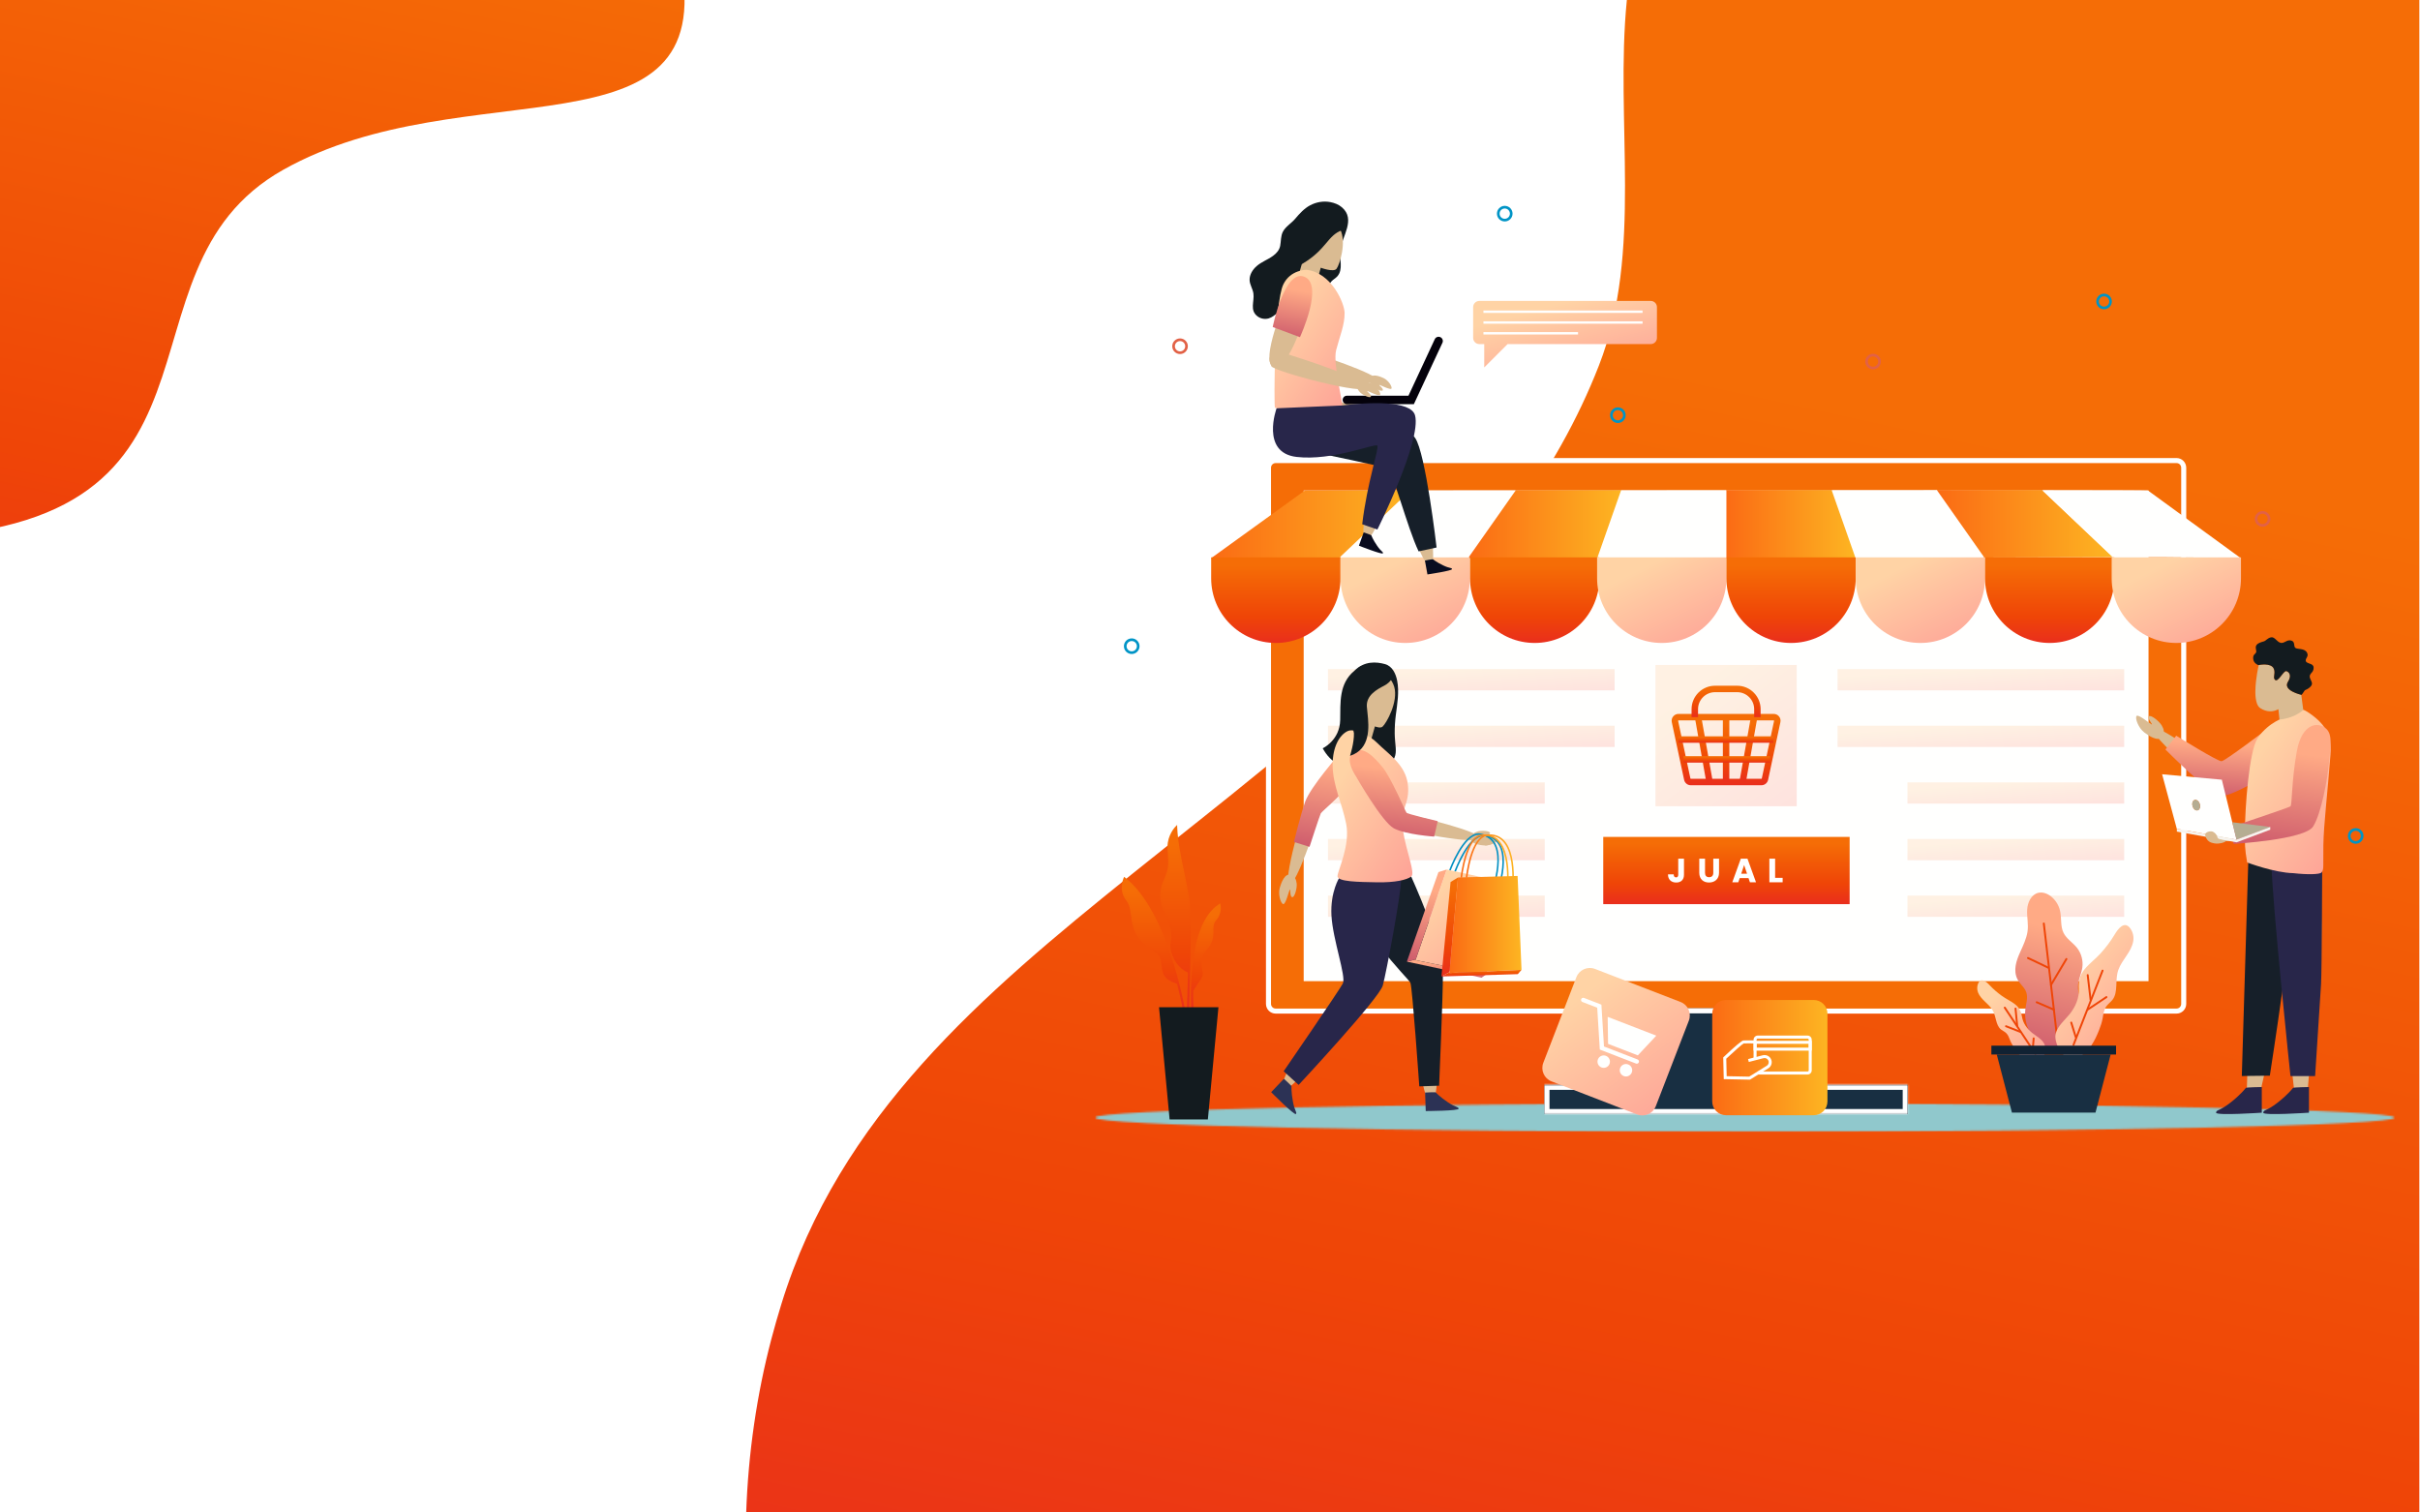 <svg width="1440" height="900" viewBox="0 0 1440 900" fill="none" xmlns="http://www.w3.org/2000/svg">
<rect x="0" y="0" width="1440" height="900" fill="#808080" stroke="none"/>
<g clip-path="url(#clip0)">
<rect width="1440" height="900" fill="white"/>
<rect width="1440" height="900" fill="white"/>
<path d="M168.507 101.047C60.007 162.047 155.007 320.047 -67.493 320.047C-166.628 320.047 -154.993 -151.953 5.007 -206.953C140.007 -231.453 361.307 -250.453 405.007 -22.453C428.007 97.547 277.007 40.047 168.507 101.047Z" fill="url(#paint0_linear)"/>
<path fill-rule="evenodd" clip-rule="evenodd" d="M1439.61 0V900.487H444C445.199 864.614 450.438 829.289 459.001 796.762C460.832 789.819 462.809 782.918 464.915 776.102C499.418 664.067 584.501 591.754 672.993 520.599C778.358 435.873 900.723 347.55 951.428 217.484C977.875 149.695 960.831 71.913 968.05 0H1439.61Z" fill="url(#paint1_linear)"/>
<mask id="mask0" mask-type="alpha" maskUnits="userSpaceOnUse" x="651" y="656" width="774" height="18">
<path d="M1038.28 673.454C824.767 673.454 651.68 669.686 651.68 665.038C651.68 660.391 824.767 656.623 1038.28 656.623C1251.79 656.623 1424.88 660.391 1424.88 665.038C1424.88 669.686 1251.79 673.454 1038.28 673.454Z" fill="white"/>
</mask>
<g mask="url(#mask0)">
<path fill-rule="evenodd" clip-rule="evenodd" d="M651.68 673.454H1424.88V656.623H651.68V673.454Z" fill="#90C8CC"/>
</g>
<path fill-rule="evenodd" clip-rule="evenodd" d="M1114.55 212.079C1112.86 212.079 1111.48 213.455 1111.48 215.146C1111.48 216.838 1112.86 218.214 1114.55 218.214C1116.24 218.214 1117.61 216.838 1117.61 215.146C1117.61 213.455 1116.24 212.079 1114.55 212.079ZM1114.55 219.792C1111.98 219.792 1109.9 217.709 1109.9 215.146C1109.9 212.584 1111.98 210.501 1114.55 210.501C1117.11 210.501 1119.19 212.584 1119.19 215.146C1119.19 217.709 1117.11 219.792 1114.55 219.792Z" fill="#E26146"/>
<path fill-rule="evenodd" clip-rule="evenodd" d="M1346.33 305.704C1344.64 305.704 1343.26 307.08 1343.26 308.772C1343.26 310.463 1344.64 311.839 1346.33 311.839C1348.02 311.839 1349.4 310.463 1349.4 308.772C1349.4 307.08 1348.02 305.704 1346.33 305.704ZM1346.33 313.417C1343.77 313.417 1341.68 311.334 1341.68 308.772C1341.68 306.209 1343.77 304.126 1346.33 304.126C1348.89 304.126 1350.98 306.209 1350.98 308.772C1350.98 311.334 1348.89 313.417 1346.33 313.417Z" fill="#E26146"/>
<path fill-rule="evenodd" clip-rule="evenodd" d="M702.174 202.96C700.483 202.96 699.107 204.338 699.107 206.03C699.107 207.722 700.483 209.097 702.174 209.097C703.866 209.097 705.242 207.722 705.242 206.03C705.242 204.338 703.866 202.96 702.174 202.96ZM702.174 210.675C699.612 210.675 697.529 208.59 697.529 206.03C697.529 203.467 699.612 201.382 702.174 201.382C704.737 201.382 706.82 203.467 706.82 206.03C706.82 208.59 704.737 210.675 702.174 210.675Z" fill="#E26146"/>
<path fill-rule="evenodd" clip-rule="evenodd" d="M1252 176.312C1250.31 176.312 1248.94 177.688 1248.94 179.379C1248.94 181.071 1250.31 182.447 1252 182.447C1253.7 182.447 1255.07 181.071 1255.07 179.379C1255.07 177.688 1253.7 176.312 1252 176.312ZM1252 184.025C1249.44 184.025 1247.36 181.942 1247.36 179.379C1247.36 176.817 1249.44 174.734 1252 174.734C1254.57 174.734 1256.65 176.817 1256.65 179.379C1256.65 181.942 1254.57 184.025 1252 184.025Z" fill="#0094C6"/>
<path fill-rule="evenodd" clip-rule="evenodd" d="M1401.73 494.356C1400.04 494.356 1398.67 495.732 1398.67 497.426C1398.67 499.117 1400.04 500.493 1401.73 500.493C1403.43 500.493 1404.8 499.117 1404.8 497.426C1404.8 495.732 1403.43 494.356 1401.73 494.356ZM1401.73 502.071C1399.17 502.071 1397.09 499.988 1397.09 497.426C1397.09 494.863 1399.17 492.778 1401.73 492.778C1404.3 492.778 1406.38 494.863 1406.38 497.426C1406.38 499.988 1404.3 502.071 1401.73 502.071Z" fill="#0094C6"/>
<path fill-rule="evenodd" clip-rule="evenodd" d="M673.42 381.446C671.728 381.446 670.352 382.822 670.352 384.513C670.352 386.205 671.728 387.581 673.42 387.581C675.114 387.581 676.49 386.205 676.49 384.513C676.49 382.822 675.114 381.446 673.42 381.446ZM673.42 389.159C670.857 389.159 668.774 387.076 668.774 384.513C668.774 381.951 670.857 379.868 673.42 379.868C675.983 379.868 678.068 381.951 678.068 384.513C678.068 387.076 675.983 389.159 673.42 389.159Z" fill="#0094C6"/>
<path fill-rule="evenodd" clip-rule="evenodd" d="M895.386 124.063C893.694 124.063 892.318 125.441 892.318 127.132C892.318 128.824 893.694 130.2 895.386 130.2C897.079 130.2 898.455 128.824 898.455 127.132C898.455 125.441 897.079 124.063 895.386 124.063ZM895.386 131.778C892.823 131.778 890.74 129.693 890.74 127.132C890.74 124.57 892.823 122.485 895.386 122.485C897.948 122.485 900.033 124.57 900.033 127.132C900.033 129.693 897.948 131.778 895.386 131.778Z" fill="#0094C6"/>
<path fill-rule="evenodd" clip-rule="evenodd" d="M962.712 243.987C961.02 243.987 959.644 245.365 959.644 247.057C959.644 248.748 961.02 250.124 962.712 250.124C964.406 250.124 965.781 248.748 965.781 247.057C965.781 245.365 964.406 243.987 962.712 243.987ZM962.712 251.702C960.149 251.702 958.066 249.617 958.066 247.057C958.066 244.494 960.149 242.409 962.712 242.409C965.274 242.409 967.359 244.494 967.359 247.057C967.359 249.617 965.274 251.702 962.712 251.702Z" fill="#0094C6"/>
<path fill-rule="evenodd" clip-rule="evenodd" d="M891.172 499.557C891.045 500.903 887.132 503.092 883.682 503.113C883.661 501.135 883.934 498.442 883.976 497.874C886.248 498.126 891.298 498.442 891.172 499.557Z" fill="#DABB92"/>
<path d="M1295.12 601.643H759.08C756.718 601.643 754.804 599.73 754.804 597.367V278.328C754.804 275.967 756.718 274.052 759.082 274.052H1295.12C1297.49 274.052 1299.4 275.967 1299.4 278.328V597.367C1299.4 599.73 1297.49 601.643 1295.12 601.643Z" fill="#F56D06" stroke="white" stroke-width="3"/>
<path fill-rule="evenodd" clip-rule="evenodd" d="M775.745 583.837H1278.46V291.858H775.745V583.837Z" fill="#FFFFFE"/>
<mask id="path-17-inside-1" fill="white">
<path fill-rule="evenodd" clip-rule="evenodd" d="M1085.52 600V645.504L1135.19 645.504V662.926H919.017V645.504H968.685V600H1085.52Z"/>
</mask>
<path fill-rule="evenodd" clip-rule="evenodd" d="M1085.52 600V645.504L1135.19 645.504V662.926H919.017V645.504H968.685V600H1085.52Z" fill="#182F42"/>
<path d="M1085.52 645.504H1082.52V648.504L1085.52 648.504L1085.52 645.504ZM1085.52 600H1088.52V597H1085.52V600ZM1135.19 645.504H1138.19V642.504L1135.19 642.504L1135.19 645.504ZM1135.19 662.926V665.926H1138.19V662.926H1135.19ZM919.017 662.926H916.017V665.926H919.017V662.926ZM919.017 645.504V642.504H916.017V645.504H919.017ZM968.685 645.504V648.504H971.685V645.504H968.685ZM968.685 600V597H965.685V600H968.685ZM1088.52 645.504V600H1082.52V645.504H1088.52ZM1135.19 642.504L1085.52 642.504L1085.52 648.504L1135.19 648.504L1135.19 642.504ZM1138.19 662.926V645.504H1132.19V662.926H1138.19ZM919.017 665.926H1135.19V659.926H919.017V665.926ZM916.017 645.504V662.926H922.017V645.504H916.017ZM968.685 642.504H919.017V648.504H968.685V642.504ZM965.685 600V645.504H971.685V600H965.685ZM1085.52 597H968.685V603H1085.52V597Z" fill="white" mask="url(#path-17-inside-1)"/>
<path opacity="0.3" fill-rule="evenodd" clip-rule="evenodd" d="M1093.43 410.79H1264V398.153H1093.43V410.79Z" fill="url(#paint2_linear)"/>
<path opacity="0.3" fill-rule="evenodd" clip-rule="evenodd" d="M1093.43 444.482H1264V431.846H1093.43V444.482Z" fill="url(#paint3_linear)"/>
<path opacity="0.3" fill-rule="evenodd" clip-rule="evenodd" d="M1135.02 478.175H1264V465.54H1135.02V478.175Z" fill="url(#paint4_linear)"/>
<path opacity="0.3" fill-rule="evenodd" clip-rule="evenodd" d="M1135.02 511.865H1264V499.231H1135.02V511.865Z" fill="url(#paint5_linear)"/>
<path opacity="0.3" fill-rule="evenodd" clip-rule="evenodd" d="M1135.02 545.558H1264V532.924H1135.02V545.558Z" fill="url(#paint6_linear)"/>
<path opacity="0.3" fill-rule="evenodd" clip-rule="evenodd" d="M790.204 410.79H960.77V398.153H790.204V410.79Z" fill="url(#paint7_linear)"/>
<path opacity="0.3" fill-rule="evenodd" clip-rule="evenodd" d="M790.204 444.482H960.77V431.846H790.204V444.482Z" fill="url(#paint8_linear)"/>
<path opacity="0.3" fill-rule="evenodd" clip-rule="evenodd" d="M790.204 478.175H919.184V465.54H790.204V478.175Z" fill="url(#paint9_linear)"/>
<path opacity="0.3" fill-rule="evenodd" clip-rule="evenodd" d="M790.204 511.865H919.184V499.231H790.204V511.865Z" fill="url(#paint10_linear)"/>
<path opacity="0.3" fill-rule="evenodd" clip-rule="evenodd" d="M790.204 545.558H919.184V532.924H790.204V545.558Z" fill="url(#paint11_linear)"/>
<path fill-rule="evenodd" clip-rule="evenodd" d="M901.83 291.782V291.911L874.13 331.297V332.283C845.76 332.283 819.778 332.252 797.557 332.187V331.297L839.107 291.911V291.848C857.319 291.814 878.588 291.814 901.83 291.782Z" fill="#FFFFFE"/>
<path fill-rule="evenodd" clip-rule="evenodd" d="M1027.28 331.297V332.123C1001.52 332.155 975.76 332.22 950.705 332.252V331.297L964.553 291.911V291.719C985.058 291.688 1006.17 291.688 1027.28 291.688V331.297Z" fill="#FFFFFE"/>
<path fill-rule="evenodd" clip-rule="evenodd" d="M1152.73 291.911L1180.43 331.296V331.774C1156.32 331.837 1130.5 331.9 1103.85 331.963V331.296L1090 291.911V291.656C1111.84 291.625 1132.99 291.625 1152.73 291.625V291.911Z" fill="#FFFFFE"/>
<path fill-rule="evenodd" clip-rule="evenodd" d="M839.108 291.848V291.911L797.557 331.297V332.187C750.91 332.06 720.685 332.126 720.683 332.13L776.383 291.911C776.383 291.911 800.9 291.879 839.108 291.848Z" fill="url(#paint12_linear)"/>
<path fill-rule="evenodd" clip-rule="evenodd" d="M874.13 331.296L901.83 291.911V291.782C921.569 291.751 942.712 291.719 964.553 291.719V291.911L950.705 331.296V332.252C924.054 332.252 898.232 332.283 874.13 332.283V331.296Z" fill="url(#paint13_linear)"/>
<path fill-rule="evenodd" clip-rule="evenodd" d="M1103.85 331.296V331.963C1078.82 332.028 1053.07 332.06 1027.28 332.123V291.688C1048.39 291.656 1069.5 291.656 1090 291.656V291.911L1103.85 331.296Z" fill="url(#paint14_linear)"/>
<path fill-rule="evenodd" clip-rule="evenodd" d="M1257 331.296V331.551C1234.78 331.614 1208.79 331.677 1180.43 331.774V331.296L1152.72 291.911V291.625C1175.97 291.625 1197.27 291.625 1215.45 291.656V291.911L1257 331.296Z" fill="url(#paint15_linear)"/>
<path fill-rule="evenodd" clip-rule="evenodd" d="M1278.17 291.911L1333.47 332.203C1333.47 332.203 1303.64 331.423 1257 331.551V331.296L1215.45 291.911V291.656C1253.66 291.688 1278.17 291.751 1278.17 291.911Z" fill="#FFFFFE"/>
<path fill-rule="evenodd" clip-rule="evenodd" d="M759.168 382.591C737.92 382.591 720.695 365.366 720.695 344.118V331.648H797.641V344.118C797.641 365.366 780.416 382.591 759.168 382.591Z" fill="url(#paint16_linear)"/>
<path fill-rule="evenodd" clip-rule="evenodd" d="M836.179 382.591C814.933 382.591 797.706 365.366 797.706 344.118V331.648H874.653V344.118C874.653 365.366 857.428 382.591 836.179 382.591Z" fill="url(#paint17_linear)"/>
<path fill-rule="evenodd" clip-rule="evenodd" d="M913.191 382.591C891.944 382.591 874.719 365.366 874.719 344.118V331.648H951.664V344.118C951.664 365.366 934.441 382.591 913.191 382.591Z" fill="url(#paint18_linear)"/>
<path fill-rule="evenodd" clip-rule="evenodd" d="M988.809 382.591C967.564 382.591 950.337 365.366 950.337 344.118V331.648H1027.28V344.118C1027.28 365.366 1010.06 382.591 988.809 382.591Z" fill="url(#paint19_linear)"/>
<path fill-rule="evenodd" clip-rule="evenodd" d="M1065.76 382.591C1044.51 382.591 1027.28 365.366 1027.28 344.118V331.648H1104.23V344.118C1104.23 365.366 1087 382.591 1065.76 382.591Z" fill="url(#paint20_linear)"/>
<path fill-rule="evenodd" clip-rule="evenodd" d="M1142.7 382.591H1142.7C1121.45 382.591 1104.23 365.366 1104.23 344.118V331.648H1181.17V344.118C1181.17 365.366 1163.95 382.591 1142.7 382.591Z" fill="url(#paint21_linear)"/>
<path fill-rule="evenodd" clip-rule="evenodd" d="M1219.65 382.591C1198.4 382.591 1181.17 365.366 1181.17 344.118V331.648H1258.12V344.118C1258.12 365.366 1240.89 382.591 1219.65 382.591Z" fill="url(#paint22_linear)"/>
<path fill-rule="evenodd" clip-rule="evenodd" d="M1295 382.591C1273.75 382.591 1256.53 365.366 1256.53 344.118V331.648H1333.47V344.118C1333.47 365.366 1316.25 382.591 1295 382.591Z" fill="url(#paint23_linear)"/>
<path opacity="0.3" fill-rule="evenodd" clip-rule="evenodd" d="M985.07 479.755H1069.13V395.69H985.07V479.755Z" fill="url(#paint24_linear)"/>
<path fill-rule="evenodd" clip-rule="evenodd" d="M998.761 428.643L998.54 428.917L1005.87 463.249L1006.09 463.428H1048.11L1048.34 463.249L1055.66 428.917L1055.44 428.643H998.761ZM1048.11 467.261H1006.09C1004.18 467.261 1002.51 465.911 1002.12 464.049L994.789 429.719C994.532 428.515 994.829 427.276 995.603 426.316C996.377 425.359 997.528 424.81 998.761 424.81H1055.44C1056.68 424.81 1057.83 425.359 1058.6 426.316C1059.38 427.276 1059.67 428.515 1059.41 429.719L1052.09 464.051C1051.69 465.911 1050.01 467.261 1048.11 467.261Z" fill="url(#paint25_linear)"/>
<path fill-rule="evenodd" clip-rule="evenodd" d="M1038.89 465.406L1035.11 464.737L1041.84 426.668L1045.62 427.335L1038.89 465.406Z" fill="url(#paint26_linear)"/>
<path fill-rule="evenodd" clip-rule="evenodd" d="M1015.32 465.406L1008.58 427.335L1012.36 426.668L1019.1 464.737L1015.32 465.406Z" fill="url(#paint27_linear)"/>
<path fill-rule="evenodd" clip-rule="evenodd" d="M1025.18 465.482H1029.02V427H1025.18V465.482Z" fill="url(#paint28_linear)"/>
<path fill-rule="evenodd" clip-rule="evenodd" d="M1047.64 426.727H1043.81V421.985C1043.81 416.411 1039.27 411.877 1033.7 411.877H1020.5C1014.93 411.877 1010.4 416.411 1010.4 421.985V426.727H1006.56V421.985C1006.56 414.297 1012.82 408.044 1020.5 408.044H1033.7C1041.39 408.044 1047.64 414.297 1047.64 421.985V426.727Z" fill="url(#paint29_linear)"/>
<path fill-rule="evenodd" clip-rule="evenodd" d="M998.721 441.976H1055.21V438.141H998.721V441.976Z" fill="url(#paint30_linear)"/>
<path fill-rule="evenodd" clip-rule="evenodd" d="M1001.75 453.794H1053.28V449.959H1001.75V453.794Z" fill="url(#paint31_linear)"/>
<path fill-rule="evenodd" clip-rule="evenodd" d="M954 538.011H1100.61V498H954V538.011Z" fill="url(#paint32_linear)"/>
<path d="M998.62 520.52C998.62 521.56 998.14 522.08 997.32 522.08C996.44 522.08 995.92 521.5 995.92 520.3H992.52C992.52 523.46 994.54 525.14 997.42 525.14C1000.2 525.14 1002.04 523.54 1002.04 520.52V510.96H998.62V520.52ZM1011.14 519.34C1011.14 523.22 1013.68 525.14 1016.94 525.14C1020.18 525.14 1022.9 523.22 1022.9 519.34V510.96H1019.48V519.36C1019.48 521.02 1018.62 521.98 1017 521.98C1015.38 521.98 1014.56 521.02 1014.56 519.36V510.96H1011.14V519.34ZM1041.28 525H1044.9L1039.82 510.96H1035.86L1030.78 525H1034.36L1035.2 522.52H1040.44L1041.28 525ZM1039.56 519.88H1036.1L1037.82 514.74L1039.56 519.88ZM1052.85 510.96V525H1060.75V522.36H1056.27V510.96H1052.85Z" fill="white"/>
<path fill-rule="evenodd" clip-rule="evenodd" d="M1369.93 584.3C1383.96 578.724 1376.52 630.222 1372.12 644.664C1367.73 659.107 1368.05 650.18 1366.57 625.57C1365.1 600.961 1364.42 586.494 1369.93 584.3Z" fill="#DABB92"/>
<path fill-rule="evenodd" clip-rule="evenodd" d="M1347.57 583.06C1362.07 579.524 1351.08 630.17 1345.23 643.875C1339.37 657.584 1338.88 648.184 1339.97 623.546C1341.05 598.907 1341.87 584.451 1347.57 583.06Z" fill="#DABB92"/>
<path fill-rule="evenodd" clip-rule="evenodd" d="M1337.37 634.47L1336.82 652.995L1344.28 652.779L1348.77 633.153L1337.37 634.47Z" fill="#DABB92"/>
<path fill-rule="evenodd" clip-rule="evenodd" d="M1363.5 634.453L1365.6 652.871L1372.94 651.59L1374.6 631.525L1363.5 634.453Z" fill="#DABB92"/>
<path fill-rule="evenodd" clip-rule="evenodd" d="M1367.64 522.096C1372.93 520.586 1378.36 523.929 1379.47 529.317C1380.35 533.603 1381.46 544.301 1381.36 551.909C1381.11 570.742 1381.89 588.133 1375.07 591.991C1368.24 595.85 1359.4 586.046 1357.44 567.737C1355.68 551.188 1351 530.859 1355.49 527.118C1357.76 525.225 1363.01 523.418 1367.64 522.096Z" fill="#DABB92"/>
<path fill-rule="evenodd" clip-rule="evenodd" d="M1355.21 522.69C1360.23 522.389 1364.63 526.814 1364.83 532.267C1364.98 536.603 1364.36 547.188 1363.12 554.518C1360.06 572.667 1358.14 589.652 1351.39 591.884C1344.63 594.119 1338.11 582.696 1339.11 564.571C1340.01 548.185 1338.84 527.506 1343.46 524.876C1345.81 523.544 1350.83 522.951 1355.21 522.69Z" fill="#DABB92"/>
<path fill-rule="evenodd" clip-rule="evenodd" d="M1338 506.586L1333.97 640.283L1350.64 640.077C1350.64 640.077 1366.3 539.685 1365.23 523.315C1364.16 506.942 1338 506.586 1338 506.586Z" fill="#161F29"/>
<path fill-rule="evenodd" clip-rule="evenodd" d="M1381.8 518.32C1381.8 518.32 1381.6 577.647 1381.12 585.713C1380.65 593.78 1377.59 640.313 1377.59 640.313H1362.92C1362.92 640.313 1352.03 537.638 1351.56 512.726C1351.08 487.813 1381.8 518.32 1381.8 518.32Z" fill="#28264A"/>
<path fill-rule="evenodd" clip-rule="evenodd" d="M1365.66 435.814C1366.45 438.288 1365.49 440.977 1363.58 442.736C1355 450.634 1325.82 476.632 1319.53 470.737C1312.12 463.809 1339.38 442.284 1348.07 437.049C1355.31 432.685 1363.76 429.832 1365.66 435.814Z" fill="#DABB92"/>
<path fill-rule="evenodd" clip-rule="evenodd" d="M1327.72 467.371C1327.86 465.193 1326.76 463.131 1325.04 461.785C1316.57 455.128 1285.69 431.259 1281.54 433.51C1276.72 436.123 1319.67 472.587 1322.46 471.753C1324.63 471.103 1327.5 470.874 1327.72 467.371Z" fill="#DABB92"/>
<path fill-rule="evenodd" clip-rule="evenodd" d="M1271.33 426.054C1272.22 424.857 1278.09 429.643 1279.95 430.847C1280.23 431.028 1280.42 431.133 1280.49 431.118L1280.48 430.88C1280.13 430.062 1277.73 427.299 1278.67 426.273C1279.71 425.143 1284.32 428.766 1285.99 431.198L1286.28 431.606C1287.68 434.013 1288.08 435.675 1286.73 438.135C1284.58 442.056 1278.09 437.472 1275.94 435.829C1274.12 434.442 1272.69 432.248 1271.86 430.255C1271.09 428.4 1270.84 426.719 1271.33 426.054Z" fill="#DABB92"/>
<path fill-rule="evenodd" clip-rule="evenodd" d="M1348.5 434.221C1348.5 434.221 1324.18 452.727 1321.93 452.965C1319.67 453.201 1294.94 437.779 1294.94 437.779L1288.53 445.997C1288.53 445.997 1315.52 473.251 1321.45 473.607C1327.38 473.965 1343.28 464.354 1343.28 464.354L1348.5 434.221Z" fill="url(#paint33_linear)"/>
<path fill-rule="evenodd" clip-rule="evenodd" d="M1370.93 425.42L1356.69 430.998L1355.74 421.983C1355.74 421.983 1355.25 422.298 1354.4 422.614C1352.54 423.35 1349.04 424.017 1344.97 421.385C1344.12 420.823 1343.49 419.946 1343.04 418.791C1342.3 416.86 1342.02 414.299 1342.02 411.528C1342.02 411.282 1342.02 411.036 1342.06 410.79C1342.16 403.739 1343.99 395.986 1343.99 395.986L1343.88 395.915L1343.99 395.74C1343.99 395.74 1351.28 394.16 1352.97 397.844C1354.19 400.548 1352.41 402.757 1353.53 404.301C1355.35 406.862 1358.75 398.793 1360.51 399.353C1362.23 399.914 1363.77 401.985 1361.42 405.704C1358.09 410.931 1369.38 413.457 1369.38 413.457H1369.56L1369.38 413.668L1370.93 425.42Z" fill="#DABB92"/>
<path fill-rule="evenodd" clip-rule="evenodd" d="M1354 429.399C1351.35 430.924 1346.79 434.084 1343.33 439.323C1338.18 447.152 1335.84 481.423 1335.84 494.577C1335.84 502.818 1335.62 504.223 1337.15 513.213C1337.15 513.213 1353.26 519.332 1364.64 519.572C1373.29 520.544 1380.35 520.319 1381.36 519.197C1382.96 517.417 1382.33 515.646 1382.5 503.018C1382.69 490.375 1384.99 472.235 1386.75 448.932C1387.79 435.464 1381 429.504 1376.28 425.887L1376.19 425.934L1376.29 425.885C1373.61 423.834 1371.62 422.681 1370.65 422.367C1368.03 424.646 1363.59 427.465 1356.15 428.233V428.29C1356.15 428.29 1355.31 428.646 1354 429.399Z" fill="url(#paint34_linear)"/>
<path fill-rule="evenodd" clip-rule="evenodd" d="M1380.45 433.832C1382.72 435.086 1383.88 437.699 1383.7 440.291C1382.92 451.922 1379.66 490.866 1371.04 490.927C1360.9 490.998 1365.85 456.618 1368.54 446.843C1370.79 438.696 1374.95 430.805 1380.45 433.832Z" fill="#DABB92"/>
<path fill-rule="evenodd" clip-rule="evenodd" d="M1372.27 482.869C1370.61 481.444 1368.3 481.082 1366.19 481.642C1355.78 484.394 1318.12 494.649 1317.42 499.317C1316.6 504.739 1371.58 492.439 1372.59 489.713C1373.38 487.59 1374.93 485.16 1372.27 482.869Z" fill="#DABB92"/>
<path fill-rule="evenodd" clip-rule="evenodd" d="M1384.5 433.944C1381.96 431.234 1377.75 430.621 1374.56 432.515C1371.63 434.253 1368.31 438.196 1366.71 447.034C1363.51 464.709 1363.98 478.827 1362.92 479.776C1361.85 480.725 1326.61 492.351 1326.61 492.351L1329.1 502.136C1329.1 502.136 1371.57 499.706 1376.44 491.758C1381.3 483.809 1384.86 464.472 1386.05 452.252C1386.94 443.022 1387.71 437.379 1384.5 433.944Z" fill="url(#paint35_linear)"/>
<path fill-rule="evenodd" clip-rule="evenodd" d="M1336.35 647.371C1336.35 647.371 1333.52 651.22 1327.02 656.261C1320.51 661.306 1318.79 660.243 1318.66 662.101C1318.52 663.959 1345.86 662.101 1345.86 662.101V646.839C1345.86 646.839 1336.35 646.972 1336.35 647.371Z" fill="#28264A"/>
<path fill-rule="evenodd" clip-rule="evenodd" d="M1364.42 647.371C1364.42 647.371 1361.59 651.22 1355.08 656.261C1348.58 661.306 1346.86 660.243 1346.73 662.101C1346.59 663.959 1373.93 662.101 1373.93 662.101V646.839C1373.93 646.839 1364.42 646.972 1364.42 647.371Z" fill="#28264A"/>
<path fill-rule="evenodd" clip-rule="evenodd" d="M1304.68 479.719C1304.18 478.021 1304.74 476.374 1305.92 476.018C1307.1 475.679 1308.46 476.78 1308.96 478.473C1309.46 480.171 1308.9 481.819 1307.72 482.174C1306.54 482.513 1305.18 481.429 1304.68 479.719ZM1328.3 489.266L1322.08 463.95L1286.54 460.72L1295.29 493.161L1330.84 499.622L1328.3 489.266Z" fill="#FFFFFE"/>
<path fill-rule="evenodd" clip-rule="evenodd" d="M1305.92 476.018C1304.74 476.374 1304.18 478.021 1304.68 479.719C1305.18 481.429 1306.54 482.513 1307.72 482.174C1308.9 481.819 1309.46 480.171 1308.96 478.473C1308.46 476.78 1307.1 475.679 1305.92 476.018Z" fill="#B5AD93"/>
<path fill-rule="evenodd" clip-rule="evenodd" d="M1328.3 489.267L1330.84 499.622L1350.89 492.095L1328.3 489.267Z" fill="#B5AD93"/>
<path fill-rule="evenodd" clip-rule="evenodd" d="M1330.85 499.612L1295.32 493.167V494.848L1330.85 501.227V499.612V501.227L1350.89 493.704V492.09" fill="#F7F4EF"/>
<path fill-rule="evenodd" clip-rule="evenodd" d="M1324.63 500.378C1324.38 500.329 1324.13 500.279 1323.89 500.23C1323.55 500.165 1323.21 500.098 1322.88 500.03C1322.56 499.967 1322.21 499.969 1321.93 499.784L1321.64 499.582L1321.3 499.439C1320.81 499.3 1320.21 499.3 1319.85 498.89C1319.44 498.438 1319.36 497.802 1319.12 497.264L1319.06 497.135C1318.6 496.233 1317.76 495.416 1316.86 494.97C1315.67 494.381 1313.88 494.703 1312.83 495.482C1311.99 496.113 1312.1 496.98 1312.43 497.868C1312.85 498.995 1313.51 500.049 1314.51 500.742C1315.45 501.39 1316.59 501.69 1317.71 501.861C1318.35 501.958 1318.99 502.002 1319.63 501.974C1320.26 501.947 1320.88 501.831 1321.51 501.72C1322.09 501.617 1322.67 501.476 1323.22 501.253C1323.65 501.08 1324.06 500.855 1324.42 500.563L1324.63 500.378Z" fill="#DABB92"/>
<path fill-rule="evenodd" clip-rule="evenodd" d="M1376.23 399.353L1376.23 399.313C1376.51 398.858 1376.68 398.267 1376.71 397.434C1376.75 396.801 1376.57 396.346 1376.26 395.995C1375.24 394.697 1372.58 394.838 1372.08 393.434C1371.72 392.292 1372.65 391.558 1373 390.478L1372.99 390.47L1373 390.451C1373.21 389.889 1373.21 389.189 1372.72 388.278C1371.28 385.681 1367.21 386.451 1365.91 385.574C1364.58 384.697 1365.94 381.856 1363.38 381.154C1360.82 380.417 1359.38 382.944 1357.14 382.523C1354.89 382.067 1353.63 378.909 1351.49 379.224C1349.35 379.54 1348.4 381.261 1347.1 381.646C1346.4 381.856 1345.49 382.067 1344.62 382.454C1343.84 382.767 1343.14 383.224 1342.65 383.927L1342.47 384.276L1342.44 384.383L1342.33 384.697C1342.26 385.029 1342.26 385.372 1342.3 385.711C1342.36 386.371 1342.55 387.026 1342.57 387.577C1342.58 387.85 1342.55 388.101 1342.44 388.311C1342.19 388.804 1341.74 389.083 1341.35 389.54C1340.93 390.03 1340.61 390.733 1340.75 392.1C1340.99 394.631 1343.38 395.595 1343.56 395.664L1343.6 395.704L1343.88 395.915L1343.99 395.74C1343.99 395.74 1351.28 394.16 1352.97 397.844C1354.19 400.548 1352.41 402.757 1353.53 404.301C1355.35 406.862 1358.75 398.793 1360.51 399.353C1362.23 399.914 1363.77 401.985 1361.42 405.702C1358.09 410.931 1369.38 413.458 1369.38 413.458H1369.56C1369.87 413.037 1370.58 412.124 1371.42 410.825L1371.45 410.785C1372.53 410.262 1374.06 409.63 1375.17 408.204C1376.29 406.765 1375.45 405.572 1374.86 404.274C1374.71 403.958 1374.58 403.643 1374.5 403.323C1374.41 403.011 1374.37 402.696 1374.4 402.37C1374.54 400.897 1375.59 400.512 1376.23 399.353Z" fill="#131B1F"/>
<path fill-rule="evenodd" clip-rule="evenodd" d="M774.416 161.803C776.071 161.487 782.514 162.71 783.778 163.821C789.227 168.609 799.177 180.364 798.731 190.25C798.18 202.367 793.589 204.385 793.589 213.013C793.589 221.641 796.894 238.898 796.894 241.098C796.894 243.303 761.464 242.384 760.729 241.467C759.995 240.549 761.131 177.004 763.3 170.791C765.438 164.662 767.409 163.143 774.416 161.803Z" fill="#DABB92"/>
<path fill-rule="evenodd" clip-rule="evenodd" d="M765.141 255.466L764.079 255.233C763.906 256.017 763.824 256.8 763.824 257.572C763.824 262.893 767.754 267.574 773.243 268.359C775.463 268.677 778.053 268.883 781.028 268.883C784.232 268.883 787.881 268.643 791.992 268.037C801.666 266.609 812.335 266.371 821.087 265.576C825.465 265.176 829.366 264.641 832.482 263.712C834.039 263.242 835.407 262.676 836.543 261.946C837.677 261.216 838.592 260.303 839.145 259.165C839.669 258.09 839.934 256.962 839.934 255.834C839.934 253.907 839.171 252.028 837.828 250.337C835.808 247.795 832.497 245.599 828.114 243.932C823.73 242.27 818.264 241.153 811.91 240.871C801.445 240.408 789.41 238.904 780.67 238.902C777.853 238.902 775.375 239.055 773.347 239.474C771.333 239.905 769.696 240.56 768.699 241.885C767.658 243.318 766.814 245.393 766.044 247.759C765.28 250.124 764.622 252.765 764.079 255.233L765.141 255.466L766.202 255.698C766.734 253.276 767.382 250.69 768.112 248.428C768.836 246.171 769.671 244.221 770.452 243.171C770.86 242.577 771.994 241.963 773.788 241.603C775.57 241.233 777.935 241.075 780.67 241.075C789.183 241.073 801.234 242.571 811.813 243.042C820.018 243.404 826.618 245.218 831.085 247.673C833.319 248.9 835.013 250.284 836.124 251.685C837.235 253.093 837.759 254.492 837.759 255.834C837.759 256.625 837.58 257.412 837.191 258.214C836.852 258.908 836.261 259.539 835.364 260.118C833.803 261.132 831.335 261.911 828.27 262.466C819.053 264.162 804.605 263.985 791.674 265.885C787.664 266.476 784.123 266.71 781.028 266.71C778.154 266.71 775.667 266.51 773.549 266.207C769.143 265.582 765.998 261.814 765.998 257.572C765.998 256.956 766.063 256.329 766.202 255.698L765.141 255.466Z" fill="#D1B088"/>
<path fill-rule="evenodd" clip-rule="evenodd" d="M771.638 248.071L770.694 247.535C769.726 249.23 769.265 251.078 769.267 252.893C769.265 256.971 771.573 260.907 775.539 262.792C779.747 264.793 785.623 266.819 793.534 268.059C800.848 269.205 808.508 271.17 815.52 272.86C822.541 274.545 828.891 275.965 833.755 275.971C836.861 275.963 839.478 275.406 841.193 273.613C842.577 272.151 843.282 270.314 843.276 268.383C843.257 264.85 841.1 261.097 837.263 257.545C833.41 253.996 827.81 250.638 820.629 248.046C813.747 245.561 806.269 242.363 799.551 239.775C796.191 238.481 793.021 237.339 790.191 236.514C787.359 235.692 784.881 235.176 782.819 235.172C781.376 235.176 780.092 235.42 779.072 236.165C777.654 237.221 776.231 238.953 774.792 240.985C773.36 243.013 771.946 245.34 770.694 247.533L771.638 248.071L772.581 248.61C773.81 246.457 775.198 244.179 776.568 242.237C777.929 240.297 779.307 238.683 780.364 237.913C780.803 237.579 781.626 237.341 782.819 237.345C784.51 237.341 786.856 237.804 789.583 238.601C797.793 240.989 809.451 246.319 819.892 250.089C826.846 252.599 832.209 255.839 835.788 259.142C839.381 262.445 841.121 265.799 841.102 268.383C841.096 269.807 840.629 271.027 839.611 272.123C838.611 273.213 836.625 273.804 833.755 273.798C829.305 273.804 823.015 272.431 816.03 270.745C809.038 269.064 801.327 267.08 793.871 265.91C786.154 264.701 780.486 262.736 776.471 260.829C773.286 259.315 771.443 256.159 771.441 252.893C771.441 251.442 771.805 249.975 772.581 248.61L771.638 248.071Z" fill="#D1B088"/>
<path fill-rule="evenodd" clip-rule="evenodd" d="M838.39 250.663C825.893 239.56 811.548 299.15 811.283 315.044C811.02 330.937 818.636 315.854 828.241 292.378C837.845 268.902 843.307 255.031 838.39 250.663Z" fill="#DABB92"/>
<path fill-rule="evenodd" clip-rule="evenodd" d="M815.981 318.542C815.981 318.542 816.894 321.052 819.467 324.783C822.04 328.509 823.122 328.239 822.882 329.237C822.642 330.234 808.609 324.709 808.609 324.709L811.441 316.794C811.441 316.794 816.046 318.332 815.981 318.542Z" fill="#090C1F"/>
<path fill-rule="evenodd" clip-rule="evenodd" d="M838.239 262.796C821.87 259.411 839.177 318.21 846.88 332.115C854.582 346.018 853.656 329.148 850.263 304.011C846.869 278.875 844.679 264.128 838.239 262.796Z" fill="#DABB92"/>
<path fill-rule="evenodd" clip-rule="evenodd" d="M852.695 332.801C852.695 332.801 854.742 334.522 858.83 336.47C862.92 338.416 863.724 337.642 864.014 338.627C864.304 339.609 849.385 341.825 849.385 341.825L847.887 333.554C847.887 333.554 852.649 332.586 852.695 332.801Z" fill="#090C1F"/>
<path fill-rule="evenodd" clip-rule="evenodd" d="M801.46 240.501H841.306L858.308 203.977C858.897 202.718 858.348 201.218 857.088 200.636C855.842 200.025 854.336 200.589 853.745 201.854L838.096 235.468H801.46C800.071 235.468 798.943 236.594 798.943 237.983C798.943 239.373 800.071 240.501 801.46 240.501Z" fill="#04010B"/>
<path fill-rule="evenodd" clip-rule="evenodd" d="M782.537 167.429C780.286 167.547 778.373 169.14 777.5 171.21C773.587 180.507 760.984 211.881 767.664 215.161C775.512 219.016 785.028 190.543 786.734 181.965C788.154 174.816 787.986 167.145 782.537 167.429Z" fill="#DABB92"/>
<path fill-rule="evenodd" clip-rule="evenodd" d="M767.289 208.42C768.92 207.095 771.173 206.84 773.22 207.475C783.319 210.617 819.837 222.275 820.462 226.884C821.184 232.233 767.834 217.835 766.883 215.117C766.143 213.003 764.67 210.554 767.289 208.42Z" fill="#DABB92"/>
<path fill-rule="evenodd" clip-rule="evenodd" d="M815.312 225.092C816.237 221.936 821.506 224.145 823.275 224.966C826.158 226.306 828.514 230.049 828.003 231.199C827.491 232.352 821.114 228.919 820.778 229.085C820.441 229.249 823.382 231.218 822.791 232.249C822.2 233.282 817.971 231.178 816.62 229.687C815.27 228.195 814.733 227.072 815.312 225.092Z" fill="#DABB92"/>
<path fill-rule="evenodd" clip-rule="evenodd" d="M782.945 198.788C782.945 198.788 796.702 169.116 785.35 164.789C774.127 160.511 767.637 193.08 767.637 193.08L782.945 198.788Z" fill="#D16A68"/>
<path fill-rule="evenodd" clip-rule="evenodd" d="M766.361 180.844C765.619 181.395 764.912 182.005 764.215 182.609C762.901 183.745 761.586 184.883 760.273 186.019C758.655 187.421 756.967 188.858 754.912 189.461C752.646 190.124 750.077 189.636 748.211 188.191C743.504 184.54 746.494 179.461 745.835 174.645C745.448 171.832 743.597 169.392 743.559 166.507C743.517 163.351 745.415 160.398 747.714 158.378C750.689 155.763 754.375 154.528 757.533 152.224C759.591 150.722 761.278 148.801 761.766 146.27C762.305 143.482 762.032 140.463 763.38 137.873C764.983 134.79 768.417 132.861 770.635 130.238C773.176 127.229 776 124.071 779.517 122.2C783.22 120.231 787.502 119.465 791.636 120.267C794.123 120.749 796.564 121.704 798.489 123.351C806.98 130.625 798.426 140.696 797.489 149.003C796.936 153.903 799.433 160.318 795.766 164.439C794.718 165.615 793.29 166.295 792.24 167.469C791.074 168.775 790.279 170.4 789.774 172.064C788.981 174.673 788.832 177.423 788.541 180.132C788.318 182.217 788.171 185.733 786.763 187.427C785.501 188.944 784.068 187.13 783.039 185.954C781.598 184.307 780.51 182.352 778.815 180.936C776.185 178.742 772.133 178.016 768.945 179.331C768.017 179.714 767.169 180.244 766.361 180.844Z" fill="#131B1F"/>
<path fill-rule="evenodd" clip-rule="evenodd" d="M782.886 169.975L771.868 166.853L776.258 151.365L787.277 154.488L782.886 169.975Z" fill="#DABB92"/>
<path fill-rule="evenodd" clip-rule="evenodd" d="M785.75 159.245C785.75 159.245 793.496 162.203 795.283 159.943C797.069 157.683 801.477 144.145 797.403 136.312C793.326 128.479 782.48 127.025 777.17 131.624C771.857 136.225 774.735 156.026 779.276 157.505C783.82 158.984 785.75 159.245 785.75 159.245Z" fill="#DABB92"/>
<path fill-rule="evenodd" clip-rule="evenodd" d="M765.979 159.443C765.979 159.443 769.187 160.396 775.118 156.88C789.415 148.405 789.898 139.996 798.67 136.947C798.67 136.947 801.306 124.955 791.87 123.072C782.432 121.191 770.98 131.997 769.255 137.286C767.529 142.577 765.979 159.443 765.979 159.443Z" fill="#131B1F"/>
<path fill-rule="evenodd" clip-rule="evenodd" d="M777.361 160.526C777.361 160.526 767.836 160.486 763.633 169.226C758.135 180.65 758.017 241.292 758.636 242.534C759.475 244.21 797.784 244.21 798.623 242.252C799.461 240.295 792.96 216.527 795.057 208.349C797.155 200.169 800.182 193.354 800.09 186.222C800.014 180.343 792.269 162.216 777.361 160.526Z" fill="url(#paint36_linear)"/>
<path fill-rule="evenodd" clip-rule="evenodd" d="M798.624 242.251C798.624 242.251 835.741 251.759 842.036 260.568C848.327 269.375 854.828 325.791 854.828 325.791L844.132 328.099C837.212 313.628 828.821 279.862 825.257 278.603C821.693 277.345 786.6 270.074 786.6 270.074L786.04 249.664L798.624 242.251Z" fill="#161F29"/>
<path fill-rule="evenodd" clip-rule="evenodd" d="M798.832 241.273C813.723 239.386 839.627 238.058 842.017 247.19C845.964 262.271 819.596 315.094 819.596 315.094L810.576 311.949C813.513 286.992 820.713 266.859 819.596 265.182C818.476 263.503 793.031 274.408 771.499 271.892C749.968 269.376 759.616 242.952 759.616 242.952L798.832 241.273Z" fill="#28264A"/>
<path fill-rule="evenodd" clip-rule="evenodd" d="M773.092 167.437C770.706 167.564 768.68 169.247 767.758 171.439C763.616 181.281 750.275 214.494 757.346 217.966C765.655 222.047 775.728 191.906 777.533 182.826C779.038 175.258 778.859 167.134 773.092 167.437Z" fill="#DABB92"/>
<path fill-rule="evenodd" clip-rule="evenodd" d="M756.951 210.831C758.674 209.428 761.06 209.156 763.227 209.832C773.923 213.156 812.579 225.498 813.237 230.377C814.003 236.04 757.527 220.799 756.519 217.921C755.737 215.681 754.176 213.089 756.951 210.831Z" fill="#DABB92"/>
<path fill-rule="evenodd" clip-rule="evenodd" d="M807.788 228.479C808.769 225.138 814.344 227.477 816.217 228.346C819.268 229.764 821.763 233.726 821.222 234.946C820.681 236.167 813.93 232.531 813.572 232.706C813.217 232.88 816.333 234.965 815.706 236.057C815.081 237.149 810.603 234.923 809.173 233.343C807.742 231.763 807.174 230.574 807.788 228.479Z" fill="#DABB92"/>
<path fill-rule="evenodd" clip-rule="evenodd" d="M773.521 200.635C773.521 200.635 788.087 169.224 776.069 164.643C764.19 160.114 757.319 194.591 757.319 194.591L773.521 200.635Z" fill="url(#paint37_linear)"/>
<path fill-rule="evenodd" clip-rule="evenodd" d="M819.627 518.522C814.639 519.805 811.765 525.358 813.336 530.567C814.588 534.71 816.831 540.037 820.833 546.281C830.826 561.872 838.384 582.656 845.697 582.656C853.008 582.656 855.691 569.839 848.868 553.037C842.697 537.849 837.166 517.96 831.803 516.921C829.086 516.395 823.993 517.401 819.627 518.522Z" fill="#DABB92"/>
<path fill-rule="evenodd" clip-rule="evenodd" d="M815.575 583.675C810.044 567.664 772.892 622.131 765.194 639.385C757.498 656.639 767.938 648.621 787.237 626.01C806.537 603.401 817.755 589.974 815.575 583.675Z" fill="#DABB92"/>
<path fill-rule="evenodd" clip-rule="evenodd" d="M850.907 573.565C836.448 564.735 842.449 630.395 847.488 648.602C852.529 666.81 855.481 653.982 855.981 624.259C856.484 594.537 856.596 577.041 850.907 573.565Z" fill="#DABB92"/>
<path fill-rule="evenodd" clip-rule="evenodd" d="M810.401 517.51C805.074 516.271 799.846 519.86 799.006 525.265C798.342 529.565 798.089 535.402 799.101 542.894C801.632 561.606 799.509 583.797 806.476 587.293C813.444 590.788 821.746 580.613 822.779 562.334C823.713 545.81 827.363 525.389 822.72 521.897C820.37 520.127 815.064 518.593 810.401 517.51Z" fill="#DABB92"/>
<path fill-rule="evenodd" clip-rule="evenodd" d="M797.471 428.435C797.677 418.198 796.57 406.925 805.867 399.174C811.855 393.215 818.901 393.729 824.123 395.172C828.531 396.392 830.559 400.895 831.367 405.025C832.678 411.717 831.437 418.831 830.57 425.496C830.103 429.109 829.88 432.757 829.905 436.399C829.926 439.288 830.296 442.1 830.507 444.972C830.654 446.998 830.565 449.098 829.732 450.95C828.67 453.302 826.652 454.568 824.113 454.522C820.128 454.449 816.139 454.516 812.156 454.726C809.926 454.844 807.704 454.89 805.543 455.439C802.688 456.165 799.606 455.932 796.875 454.846C792.484 453.1 789.293 449.323 787.071 445.271C787.071 445.271 797.224 440.59 797.471 428.435Z" fill="#131B1F"/>
<path fill-rule="evenodd" clip-rule="evenodd" d="M815.535 441.421L804.258 438.225L807.91 425.336L819.185 428.532L815.535 441.421Z" fill="#DABB92"/>
<path fill-rule="evenodd" clip-rule="evenodd" d="M813.05 429.757C813.05 429.757 820.372 434.354 822.657 432.406C824.942 430.455 832.194 417.508 829.615 408.671C827.037 399.834 816.24 396.148 809.875 399.776C803.513 403.405 802.44 424.234 806.785 426.668C811.129 429.098 813.05 429.757 813.05 429.757Z" fill="#DABB92"/>
<path fill-rule="evenodd" clip-rule="evenodd" d="M768.272 520.723C764.475 518.976 762.204 525.871 761.516 528.248C760.397 532.126 762.021 537.506 763.551 537.975C765.081 538.446 767.105 529.471 767.542 529.288C767.982 529.103 767.418 533.563 768.901 533.855C770.382 534.15 771.891 528.343 771.586 525.804C771.283 523.266 770.654 521.817 768.272 520.723Z" fill="#DABB92"/>
<path fill-rule="evenodd" clip-rule="evenodd" d="M808.931 443.674C806.736 442.942 804.325 443.76 802.731 445.437C795.569 452.973 771.979 478.625 777.147 484.322C783.221 491.021 802.796 467.015 807.584 459.342C811.573 452.952 814.239 445.454 808.931 443.674Z" fill="#DABB92"/>
<path fill-rule="evenodd" clip-rule="evenodd" d="M784.714 478.183C785.903 479.723 786.113 481.797 785.514 483.649C782.562 492.793 771.607 525.827 767.416 526.226C762.549 526.693 776.16 478.334 778.638 477.562C780.567 476.961 782.804 475.702 784.714 478.183Z" fill="#DABB92"/>
<path fill-rule="evenodd" clip-rule="evenodd" d="M796.955 448.728C796.955 448.728 779.785 468.194 776.606 477.123C773.921 484.663 769.932 501.007 769.932 501.007L779.217 503.908C779.217 503.908 785.377 484.928 785.96 483.921C786.545 482.915 802.918 468.652 807.128 461.968C811.338 455.284 816.042 446.706 810.307 442.591C804.569 438.473 796.955 448.728 796.955 448.728Z" fill="url(#paint38_linear)"/>
<path fill-rule="evenodd" clip-rule="evenodd" d="M808.924 436.487C805.137 435.187 801.049 436.761 798.87 440.329C796.175 444.745 793.227 451.711 794.039 460.306C795.47 475.437 803.644 477.848 803.644 493.418C803.644 508.985 798.331 519.948 799.147 521.701C799.964 523.456 835.003 525.431 837.658 521.044C840.313 516.66 831.918 502.115 831.918 489.839C831.918 477.56 836.433 475.216 835.411 465.679C834.388 456.142 824.136 450.102 817.841 442.658C815.371 439.733 812.074 437.571 808.924 436.487Z" fill="#DABB92"/>
<path fill-rule="evenodd" clip-rule="evenodd" d="M839.73 521.604C839.73 521.604 858.609 563.187 858.609 578.466C858.609 593.742 856.335 646.059 856.335 646.059L844.538 646.444C844.538 646.444 840.427 587.748 839.267 584.847C838.106 581.945 804.068 550.614 804.068 524.312C804.068 498.009 839.73 521.604 839.73 521.604Z" fill="#161F29"/>
<path fill-rule="evenodd" clip-rule="evenodd" d="M797.107 521.991C797.107 521.991 791.497 530.502 792.27 544.811C793.044 559.124 801.167 581.173 799.04 585.232C796.911 589.294 763.841 637.451 763.841 637.451L772.737 645.575C772.737 645.575 820.7 594.129 822.829 586.393C824.954 578.657 833.658 532.048 833.658 523.925C833.658 515.801 797.107 521.991 797.107 521.991Z" fill="#28264A"/>
<path fill-rule="evenodd" clip-rule="evenodd" d="M801.655 435.157C802.77 434.591 804.033 434.446 805.249 434.699C808.171 435.298 814.546 437.099 819.385 441.972C825.867 448.498 836.349 454.88 837.729 466.775C839.109 478.669 832.751 481.135 834.82 494.19C836.888 507.245 842.35 519.647 839.73 521.604C837.109 523.563 830.142 525.231 819.248 525.012C808.352 524.796 795.592 524.724 795.867 521.24C796.145 517.76 803.523 502.894 801.041 490.274C798.558 477.655 792.972 467.356 792.972 455.027C792.972 444.259 797.09 437.482 801.655 435.157Z" fill="url(#paint39_linear)"/>
<path fill-rule="evenodd" clip-rule="evenodd" d="M875.356 498.591C874.529 502.204 880.923 502.921 883.111 503.085C886.678 503.353 891.05 500.971 891.182 499.557C891.31 498.143 883.158 498.015 882.918 497.668C882.678 497.321 886.65 497.003 886.638 495.663C886.623 494.322 881.313 494.068 879.164 494.794C877.016 495.517 875.874 496.328 875.356 498.591Z" fill="#DABB92"/>
<path fill-rule="evenodd" clip-rule="evenodd" d="M891.172 499.557C891.045 500.903 887.132 503.092 883.682 503.113C883.661 501.135 883.934 498.442 883.976 497.874C886.248 498.126 891.298 498.442 891.172 499.557Z" fill="#DABB92"/>
<path fill-rule="evenodd" clip-rule="evenodd" d="M805.926 449.176C804.538 451.03 804.563 453.577 805.657 455.618C810.57 464.781 827.538 495.219 834.567 492.096C842.831 488.427 826.166 462.315 820.382 455.366C815.564 449.574 809.276 444.695 805.926 449.176Z" fill="#DABB92"/>
<path fill-rule="evenodd" clip-rule="evenodd" d="M831.237 485.604C832.667 484.287 834.715 483.895 836.612 484.331C845.979 486.477 879.84 494.512 880.608 498.652C881.494 503.458 832.133 494.114 831.148 491.711C830.383 489.843 828.931 487.724 831.237 485.604Z" fill="#DABB92"/>
<path fill-rule="evenodd" clip-rule="evenodd" d="M806.97 462.134C806.97 462.134 822.343 489.113 829.404 492.885C836.463 496.656 853.385 497.817 853.385 497.817L855.514 488.629C855.514 488.629 837.721 484.472 836.947 483.601C836.172 482.732 827.759 462.713 822.732 456.62C817.702 450.529 811.03 443.375 805.324 447.531C799.618 451.69 806.97 462.134 806.97 462.134Z" fill="url(#paint40_linear)"/>
<path fill-rule="evenodd" clip-rule="evenodd" d="M854.361 650.05C854.361 650.05 856.69 652.663 861.628 655.955C866.566 659.246 867.753 658.394 867.944 659.724C868.135 661.051 848.375 661.129 848.375 661.129L847.986 650.123C847.986 650.123 854.34 649.761 854.361 650.05Z" fill="#2C3255"/>
<path fill-rule="evenodd" clip-rule="evenodd" d="M768.499 646.402C768.499 646.402 768.268 649.896 769.381 655.722C770.494 661.552 771.933 661.8 771.121 662.869C770.305 663.938 756.404 649.896 756.404 649.896L763.98 641.906C763.98 641.906 768.691 646.185 768.499 646.402Z" fill="#2C3255"/>
<path fill-rule="evenodd" clip-rule="evenodd" d="M805.646 436.218L805.638 436.231L804.794 432.334C805.287 422.199 800.731 412.961 800.731 412.961C800.731 412.961 806.69 398.147 809.019 396.845C810.66 395.925 819.469 395.669 819.469 395.669L829.598 401.32L829.595 401.326C829.545 401.484 828.661 404.044 826.225 406.235L826.221 406.239C825.516 406.872 824.683 407.476 823.702 407.981C819.221 410.287 812.941 413.746 813.326 420.407C813.387 421.49 813.555 422.871 813.728 424.442C814.62 432.549 815.674 445.774 803.332 449.748C803.332 449.748 805.842 441.884 805.646 436.218Z" fill="#131B1F"/>
<path fill-rule="evenodd" clip-rule="evenodd" d="M893.147 525.387L892.247 525.166C894.035 517.922 895.361 508.076 891.521 502.305C889.81 499.736 887.176 498.158 883.69 497.617C883.412 497.573 883.135 497.554 882.855 497.554C874.054 497.554 866.288 518.682 866.208 518.901L865.337 518.585C865.684 517.63 873.932 495.141 883.835 496.7C887.586 497.285 890.433 498.995 892.291 501.791C896.32 507.844 894.982 517.964 893.147 525.387Z" fill="#008EC1"/>
<path fill-rule="evenodd" clip-rule="evenodd" d="M890.107 524.638L889.206 524.415C890.997 517.171 892.324 507.325 888.483 501.554C886.77 498.983 884.136 497.405 880.652 496.864C871.556 495.448 863.252 517.924 863.17 518.152L862.297 517.834C862.634 516.91 870.374 495.875 879.823 495.875C880.147 495.875 880.469 495.896 880.795 495.949C884.548 496.531 887.393 498.244 889.255 501.04C893.282 507.093 891.941 517.213 890.107 524.638Z" fill="#008EC1"/>
<path fill-rule="evenodd" clip-rule="evenodd" d="M895.508 525.015L884.351 579.822L842.278 571.337L842.423 570.895L860.839 517.405L895.508 525.015Z" fill="url(#paint41_linear)"/>
<path fill-rule="evenodd" clip-rule="evenodd" d="M884.351 579.822L881.599 581.76L837.151 572.21L842.39 570.887L842.423 570.895L842.278 571.337L884.351 579.822Z" fill="url(#paint42_linear)"/>
<path fill-rule="evenodd" clip-rule="evenodd" d="M860.839 517.405L842.423 570.895L842.39 570.887L837.151 572.21L855.931 518.945L860.839 517.405Z" fill="url(#paint43_linear)"/>
<path fill-rule="evenodd" clip-rule="evenodd" d="M873.131 522.32L872.209 522.221C872.316 521.211 874.953 497.419 884.917 496.536C888.712 496.205 891.872 497.182 894.351 499.45C899.714 504.358 900.839 514.506 900.839 522.153H899.91C899.91 514.693 898.839 504.815 893.724 500.134C891.447 498.051 888.523 497.146 884.999 497.462C875.788 498.276 873.158 522.08 873.131 522.32Z" fill="url(#paint44_linear)"/>
<path fill-rule="evenodd" clip-rule="evenodd" d="M870.002 522.32L869.08 522.221C869.188 521.211 871.824 497.419 881.788 496.536C885.577 496.205 888.744 497.182 891.222 499.45C896.583 504.358 897.711 514.506 897.711 522.153H896.781C896.781 514.693 895.708 504.815 890.595 500.134C888.319 498.051 885.392 497.146 881.87 497.462C872.657 498.276 870.027 522.08 870.002 522.32Z" fill="url(#paint45_linear)"/>
<path fill-rule="evenodd" clip-rule="evenodd" d="M903.042 521.225L905.359 577.108L862.478 578.964L862.516 578.499L867.561 522.153L903.042 521.225Z" fill="url(#paint46_linear)"/>
<path fill-rule="evenodd" clip-rule="evenodd" d="M905.358 577.108L903.151 579.65L857.713 581.041L862.478 578.499H862.516L862.478 578.964L905.358 577.108Z" fill="url(#paint47_linear)"/>
<path fill-rule="evenodd" clip-rule="evenodd" d="M867.561 522.153L862.516 578.499H862.478L857.713 581.041L863.166 524.823L867.561 522.153Z" fill="url(#paint48_linear)"/>
<path fill-rule="evenodd" clip-rule="evenodd" d="M1214.75 623.86C1208.25 616.908 1203.56 608.653 1205.44 598.794C1206.21 594.724 1207 591.337 1204.28 587.805C1203.01 586.136 1201.44 584.653 1200.5 582.77C1197.77 577.3 1199.82 571.545 1202.17 566.357C1203.9 562.532 1205.75 558.665 1206.43 554.489C1207.15 550.075 1205.97 545.69 1206.24 541.261C1206.49 536.969 1208.71 532.227 1212.9 531.259C1215.67 530.617 1218.6 531.85 1220.78 533.691C1223.29 535.806 1225.08 538.747 1225.81 541.941C1226.82 546.309 1225.91 551.133 1227.92 555.143C1229.69 558.678 1233.35 560.824 1235.83 563.906C1238.46 567.178 1239.66 571.558 1239.07 575.718C1238.58 579.181 1236.92 582.416 1236.57 585.896C1235.79 593.725 1241.7 601.017 1241.12 608.861C1240.78 613.42 1238.18 617.639 1234.62 620.508C1230.59 623.767 1224.63 626.25 1219.38 625.573C1216.54 625.204 1213.96 623.776 1212.25 621.451" fill="url(#paint49_linear)"/>
<path fill-rule="evenodd" clip-rule="evenodd" d="M1224.41 620.773C1224.12 620.773 1223.87 620.557 1223.83 620.264L1215.58 549.585C1215.54 549.269 1215.77 548.981 1216.08 548.943C1216.4 548.926 1216.69 549.134 1216.72 549.45L1224.98 620.132C1225.02 620.447 1224.79 620.733 1224.47 620.771L1224.41 620.773Z" fill="#EF4507"/>
<path fill-rule="evenodd" clip-rule="evenodd" d="M1220.44 586.646L1220.14 586.566C1219.87 586.404 1219.78 586.05 1219.94 585.777L1229.1 570.351C1229.26 570.075 1229.62 569.987 1229.89 570.149C1230.16 570.313 1230.25 570.666 1230.09 570.937L1220.93 586.364C1220.83 586.545 1220.63 586.646 1220.44 586.646Z" fill="#EF4507"/>
<path fill-rule="evenodd" clip-rule="evenodd" d="M1218.84 576.408L1218.59 576.351L1206.49 570.588C1206.2 570.453 1206.08 570.108 1206.22 569.82C1206.36 569.534 1206.7 569.41 1206.99 569.549L1219.09 575.311C1219.37 575.446 1219.5 575.791 1219.36 576.079C1219.26 576.283 1219.05 576.408 1218.84 576.408Z" fill="#EF4507"/>
<path fill-rule="evenodd" clip-rule="evenodd" d="M1222.1 601.377L1221.88 601.329L1211.69 596.911C1211.4 596.786 1211.27 596.443 1211.4 596.153C1211.52 595.863 1211.86 595.73 1212.16 595.854L1222.33 600.273C1222.63 600.397 1222.76 600.738 1222.63 601.03C1222.54 601.247 1222.33 601.377 1222.1 601.377Z" fill="#EF4507"/>
<path fill-rule="evenodd" clip-rule="evenodd" d="M1223.49 620.018C1223 618.183 1222.87 616.42 1223.22 615.053C1224.41 610.424 1228.59 607.096 1231.48 603.529C1234.91 599.282 1237.28 593.948 1237 588.495C1236.77 584.074 1237.52 580.296 1240.41 576.753C1243.25 573.273 1246.93 570.613 1249.94 567.293C1253.11 563.794 1255.91 560.106 1258.32 556.046C1260.36 552.62 1264.25 547.447 1267.8 552.726C1269.2 554.815 1269.78 557.443 1269.38 559.93C1268.33 566.462 1262.66 571.026 1260.5 577.125C1259.41 580.203 1259.44 583.431 1259.29 586.656C1259.16 589.551 1258.81 592.797 1256.88 595.105C1255.75 596.446 1254.28 597.483 1253.28 598.916C1251.88 600.916 1251.59 603.378 1251.2 605.724C1250.78 608.268 1249.98 610.521 1249.05 612.911C1246.73 618.857 1243.21 625.817 1237.28 628.789C1235.55 629.66 1233.56 630.191 1231.67 629.806C1227.43 628.951 1224.54 623.864 1223.49 620.018Z" fill="url(#paint50_linear)"/>
<path fill-rule="evenodd" clip-rule="evenodd" d="M1233.82 622.311L1233.61 622.272C1233.31 622.156 1233.17 621.821 1233.29 621.525L1250.57 577.35C1250.69 577.054 1251.03 576.908 1251.32 577.024C1251.61 577.14 1251.76 577.474 1251.64 577.769L1234.36 621.945C1234.27 622.173 1234.05 622.311 1233.82 622.311Z" fill="#EF4507"/>
<path fill-rule="evenodd" clip-rule="evenodd" d="M1244 595.612C1243.71 595.612 1243.46 595.396 1243.43 595.105L1241.7 580.315C1241.66 579.999 1241.89 579.711 1242.2 579.675C1242.55 579.646 1242.81 579.867 1242.84 580.18L1244.57 594.969C1244.61 595.286 1244.38 595.573 1244.07 595.61L1244 595.612Z" fill="#EF4507"/>
<path fill-rule="evenodd" clip-rule="evenodd" d="M1242.46 601.182L1241.98 600.927C1241.81 600.662 1241.88 600.304 1242.14 600.128L1253.09 592.831C1253.35 592.657 1253.71 592.722 1253.89 592.989C1254.07 593.254 1253.99 593.612 1253.73 593.788L1242.78 601.087L1242.46 601.182Z" fill="#EF4507"/>
<path fill-rule="evenodd" clip-rule="evenodd" d="M1235.16 617.704C1234.92 617.704 1234.69 617.544 1234.61 617.298L1231.93 608.653C1231.83 608.35 1232 608.026 1232.31 607.931C1232.6 607.838 1232.93 608.011 1233.03 608.312L1235.71 616.955C1235.81 617.26 1235.64 617.582 1235.33 617.676L1235.16 617.704Z" fill="#EF4507"/>
<path fill-rule="evenodd" clip-rule="evenodd" d="M1217.02 624.611C1217.08 623.29 1216.91 622.074 1216.47 621.194C1214.98 618.223 1211.65 616.578 1209.17 614.575C1206.21 612.193 1203.81 608.916 1203.2 605.168C1202.71 602.13 1201.64 599.671 1199.16 597.687C1196.72 595.741 1193.82 594.474 1191.29 592.66C1188.62 590.746 1186.17 588.652 1183.93 586.248C1182.05 584.217 1178.64 581.274 1177.01 585.383C1176.36 587.009 1176.36 588.882 1176.99 590.51C1178.67 594.798 1183.19 597.066 1185.55 600.895C1186.75 602.827 1187.2 605.025 1187.78 607.197C1188.29 609.145 1189.01 611.299 1190.66 612.583C1191.62 613.332 1192.78 613.818 1193.67 614.647C1194.91 615.8 1195.47 617.43 1196.08 618.968C1196.74 620.634 1197.62 622.048 1198.6 623.536C1201.05 627.237 1204.46 631.451 1208.94 632.6C1210.24 632.936 1211.67 633.004 1212.9 632.467C1215.66 631.259 1216.87 627.38 1217.02 624.611Z" fill="url(#paint51_linear)"/>
<path fill-rule="evenodd" clip-rule="evenodd" d="M1211.16 627.674L1210.68 627.418L1192.44 599.93C1192.26 599.665 1192.34 599.307 1192.6 599.13C1192.87 598.958 1193.23 599.029 1193.4 599.292L1211.64 626.78C1211.82 627.045 1211.75 627.403 1211.48 627.58L1211.16 627.674Z" fill="#EF4507"/>
<path fill-rule="evenodd" clip-rule="evenodd" d="M1200.32 611.022C1200.03 611.022 1199.78 610.801 1199.75 610.502L1198.75 600.197C1198.72 599.879 1198.95 599.597 1199.26 599.568C1199.57 599.541 1199.86 599.77 1199.89 600.085L1200.89 610.391C1200.92 610.708 1200.69 610.99 1200.38 611.02L1200.32 611.022Z" fill="#EF4507"/>
<path fill-rule="evenodd" clip-rule="evenodd" d="M1202.18 614.586L1201.97 614.544L1193.46 611.192C1193.16 611.076 1193.01 610.74 1193.13 610.445C1193.24 610.151 1193.58 610.01 1193.88 610.119L1202.39 613.471C1202.69 613.588 1202.84 613.923 1202.72 614.219C1202.63 614.445 1202.41 614.586 1202.18 614.586Z" fill="#EF4507"/>
<path fill-rule="evenodd" clip-rule="evenodd" d="M1209.57 624.739L1209.52 624.737C1209.2 624.71 1208.97 624.428 1209 624.112L1209.55 617.841C1209.58 617.525 1209.82 617.285 1210.18 617.319C1210.49 617.346 1210.73 617.628 1210.7 617.944L1210.15 624.216C1210.12 624.514 1209.87 624.739 1209.57 624.739Z" fill="#EF4507"/>
<path fill-rule="evenodd" clip-rule="evenodd" d="M1197.19 662.07H1246.9L1255.93 627.485H1188.15L1197.19 662.07Z" fill="#182F42"/>
<path fill-rule="evenodd" clip-rule="evenodd" d="M1184.95 627.485H1259.14V622.215H1184.95V627.485Z" fill="#112233"/>
<path fill-rule="evenodd" clip-rule="evenodd" d="M706.892 601.343C706.892 601.343 708.524 554.968 707.563 540.525C706.599 526.086 700.502 508.433 699.858 492.387C699.858 492.387 695.366 497.041 695.366 503.782C695.366 510.521 696.969 514.853 694.083 521.432C691.194 528.011 689.429 533.626 693.119 542.29C696.81 550.956 698.575 553.925 697.293 560.182C696.008 566.441 700.582 575.587 707.481 578.236" fill="url(#paint52_linear)"/>
<path fill-rule="evenodd" clip-rule="evenodd" d="M699.305 494.101C698.028 495.879 696.006 499.386 696.006 503.782C696.006 505.623 696.128 507.274 696.246 508.873C696.555 513.119 696.824 516.784 694.672 521.69C691.901 527.996 690.073 533.5 693.71 542.04L694.832 544.646C697.767 551.434 699.107 554.531 697.923 560.312C696.797 565.785 700.546 574.31 706.923 577.302C707.22 563.668 707.409 547.901 706.921 540.569C706.475 533.891 704.941 526.601 703.319 518.886C701.594 510.685 699.812 502.221 699.305 494.101ZM707.533 601.365L706.252 601.32C706.258 601.104 706.612 590.923 706.89 578.69C699.574 575.635 695.389 566.262 696.664 560.054C697.767 554.668 696.563 551.884 693.654 545.158C693.302 544.344 692.926 543.477 692.53 542.54C688.69 533.529 690.601 527.769 693.496 521.173C695.52 516.561 695.263 513.041 694.964 508.966C694.847 507.346 694.725 505.669 694.725 503.782C694.725 496.862 699.206 492.138 699.397 491.943L700.441 490.861L700.5 492.361C700.841 500.885 702.741 509.902 704.575 518.621C706.208 526.384 707.75 533.714 708.202 540.483C709.153 554.794 707.55 600.902 707.533 601.365Z" fill="url(#paint53_linear)"/>
<path fill-rule="evenodd" clip-rule="evenodd" d="M704.592 601.343C704.592 601.343 694.832 542.879 669.157 522.77C669.157 522.77 666.161 529.856 670.655 535.391C675.147 540.929 672.019 549.673 677.956 557.535C683.893 565.4 690.472 564.996 691.436 571.897C692.4 578.798 691.916 581.926 700.822 584.895" fill="url(#paint54_linear)"/>
<path fill-rule="evenodd" clip-rule="evenodd" d="M669.467 523.841C668.878 525.802 667.828 530.891 671.154 534.987C673.368 537.712 673.818 541.129 674.3 544.748C674.845 548.85 675.406 553.094 678.468 557.15C681.009 560.515 683.647 562.313 685.977 563.898C688.935 565.915 691.491 567.655 692.07 571.808C692.16 572.457 692.238 573.071 692.314 573.654C692.983 578.945 693.305 581.489 700.031 583.94C695.143 565.37 685.434 536.946 669.467 523.841ZM703.961 601.447C703.927 601.255 702.814 594.758 700.42 585.438C692.154 582.635 691.758 579.49 691.039 573.816C690.967 573.237 690.889 572.627 690.801 571.985C690.298 568.394 688.184 566.955 685.253 564.96C682.964 563.399 680.113 561.459 677.445 557.922C674.178 553.597 673.565 548.985 673.027 544.916C672.551 541.335 672.141 538.24 670.155 535.795C665.474 530.026 668.438 522.822 668.564 522.519L668.893 521.747L669.553 522.265C695.127 542.297 705.127 600.649 705.226 601.238L703.961 601.447Z" fill="url(#paint55_linear)"/>
<path fill-rule="evenodd" clip-rule="evenodd" d="M709.589 600.7C709.589 600.7 706.05 551.188 725.627 538.6C725.627 538.6 726.633 543.277 723.225 547.144C719.816 551.013 722.635 555.143 720.405 560.321C718.175 565.499 715.817 565.105 714.636 570.677C713.456 576.25 716.408 578.545 714.31 581.821C712.213 585.099 709.326 589.492 709.326 589.492" fill="url(#paint56_linear)"/>
<path fill-rule="evenodd" clip-rule="evenodd" d="M725.108 539.734C713.166 548.423 710.494 572.042 710.066 587.188C711.095 585.614 712.564 583.361 713.769 581.476C714.729 579.978 714.483 578.728 714.142 576.997C713.818 575.364 713.42 573.33 714.007 570.544C714.706 567.251 715.831 565.901 717.024 564.47C717.935 563.376 718.878 562.246 719.816 560.066C720.761 557.87 720.748 555.863 720.733 553.925C720.717 551.411 720.7 549.037 722.743 546.719C724.977 544.186 725.181 541.24 725.108 539.734ZM708.949 600.744C708.804 598.709 705.608 550.708 725.28 538.059L726.063 537.558L726.254 538.465C726.3 538.671 727.287 543.504 723.704 547.569C721.987 549.519 722.002 551.558 722.019 553.916C722.032 555.89 722.046 558.131 720.994 560.575C719.984 562.923 718.937 564.182 718.009 565.293C716.875 566.652 715.894 567.83 715.265 570.811C714.729 573.338 715.086 575.149 715.4 576.748C715.753 578.543 716.086 580.235 714.849 582.166C713.037 584.998 710.637 588.661 710.016 589.61C709.925 596.082 710.22 600.508 710.231 600.653L708.949 600.744Z" fill="url(#paint57_linear)"/>
<path fill-rule="evenodd" clip-rule="evenodd" d="M718.724 666.115H695.972L689.671 599.364H725.026L718.724 666.115Z" fill="#131B1F"/>
<path fill-rule="evenodd" clip-rule="evenodd" d="M974.182 663.164L923.24 643.481C918.828 641.777 916.631 636.816 918.335 632.402L938.02 581.461C939.724 577.049 944.685 574.853 949.097 576.557L1000.04 596.242C1004.45 597.946 1006.65 602.907 1004.94 607.319L985.262 658.261C983.555 662.676 978.596 664.87 974.182 663.164Z" fill="url(#paint58_linear)"/>
<path fill-rule="evenodd" clip-rule="evenodd" d="M974.435 630.435L954.435 622.709L952.905 597.809L942.545 593.807C941.876 593.549 941.123 593.881 940.864 594.55C940.606 595.219 940.938 595.974 941.609 596.233L950.41 599.633L951.944 624.533L973.499 632.861C974.168 633.119 974.921 632.787 975.18 632.118C975.438 631.447 975.106 630.694 974.435 630.435ZM968.859 633.393C966.953 632.654 964.809 633.606 964.073 635.512C963.337 637.418 964.285 639.562 966.192 640.298C968.1 641.035 970.242 640.086 970.98 638.177C971.714 636.271 970.766 634.129 968.859 633.393ZM955.611 628.272C953.705 627.538 951.561 628.484 950.824 630.391C950.088 632.297 951.035 634.441 952.941 635.179C954.849 635.913 956.991 634.967 957.73 633.061C958.464 631.154 957.517 629.01 955.611 628.272ZM974.591 627.994L985.563 616.254L956.636 605.078L956.865 621.144L974.591 627.994Z" fill="#FFFFFE"/>
<path fill-rule="evenodd" clip-rule="evenodd" d="M1079.22 663.612H1027.03C1022.51 663.612 1018.84 659.947 1018.84 655.425V603.231C1018.84 598.709 1022.51 595.042 1027.03 595.042H1079.22C1083.74 595.042 1087.41 598.709 1087.41 603.231V655.425C1087.41 659.947 1083.74 663.612 1079.22 663.612Z" fill="url(#paint59_linear)"/>
<path fill-rule="evenodd" clip-rule="evenodd" d="M1041.32 642.448L1025.71 642.141L1025.39 629.217L1025.68 628.941C1032.49 622.516 1036.42 619.21 1037.37 619.116C1038.52 619 1043.69 619.099 1044.28 619.111L1044.24 620.9C1042.68 620.868 1038.44 620.809 1037.55 620.896C1036.8 621.213 1031.72 625.716 1027.2 629.97L1027.45 640.386L1040.83 640.647L1051.29 634.174C1052.39 633.496 1052.78 632.116 1052.2 630.963C1051.69 629.926 1050.5 629.377 1049.37 629.671L1040.62 631.927L1040.17 630.193L1048.93 627.937C1050.86 627.451 1052.91 628.375 1053.8 630.161C1054.8 632.147 1054.12 634.525 1052.23 635.695L1041.32 642.448Z" fill="#FFFFFE"/>
<path fill-rule="evenodd" clip-rule="evenodd" d="M1075.56 639.398H1046V637.609H1075.56C1075.95 637.609 1076.27 637.289 1076.27 636.894V618.71C1076.27 618.316 1075.95 617.996 1075.56 617.996H1045.95C1045.56 617.996 1045.24 618.316 1045.24 618.71V630.044H1043.45V618.71C1043.45 617.329 1044.57 616.208 1045.95 616.208H1075.56C1076.94 616.208 1078.06 617.329 1078.06 618.71V636.894C1078.06 638.274 1076.94 639.398 1075.56 639.398Z" fill="#FFFFFE"/>
<path fill-rule="evenodd" clip-rule="evenodd" d="M1045.24 623.397H1076.27V621.125H1045.24V623.397ZM1043.45 625.185H1078.06V619.336H1043.45V625.185Z" fill="#FFFFFE"/>
<path fill-rule="evenodd" clip-rule="evenodd" d="M897.089 204.742H982.264C984.3 204.742 985.95 203.093 985.95 201.058V182.75C985.95 180.715 984.3 179.066 982.264 179.066H880.265C878.232 179.066 876.583 180.715 876.583 182.75V201.058C876.583 203.093 878.232 204.742 880.265 204.742H883.179V218.651L897.089 204.742Z" fill="url(#paint60_linear)"/>
<path fill-rule="evenodd" clip-rule="evenodd" d="M882.706 186.198H977.391V184.772H882.706V186.198Z" fill="#FFFFFE"/>
<path fill-rule="evenodd" clip-rule="evenodd" d="M882.706 192.617H977.391V191.191H882.706V192.617Z" fill="#FFFFFE"/>
<path fill-rule="evenodd" clip-rule="evenodd" d="M882.706 199.037H938.994V197.61H882.706V199.037Z" fill="#FFFFFE"/>
</g>
<defs>
<linearGradient id="paint0_linear" x1="-39.5" y1="567" x2="104" y2="-91.5" gradientUnits="userSpaceOnUse">
<stop stop-color="#E62129"/>
<stop offset="0.451" stop-color="#EF4507"/>
<stop offset="1" stop-color="#F56D06"/>
</linearGradient>
<linearGradient id="paint1_linear" x1="723" y1="1209.5" x2="942" y2="206.5" gradientUnits="userSpaceOnUse">
<stop stop-color="#E62129"/>
<stop offset="0.451" stop-color="#EF4507"/>
<stop offset="1" stop-color="#F56D06"/>
</linearGradient>
<linearGradient id="paint2_linear" x1="1138.71" y1="400.535" x2="1140.85" y2="438.847" gradientUnits="userSpaceOnUse">
<stop stop-color="#FFD3A5"/>
<stop offset="1" stop-color="#FD6585"/>
</linearGradient>
<linearGradient id="paint3_linear" x1="1138.71" y1="434.228" x2="1140.85" y2="472.539" gradientUnits="userSpaceOnUse">
<stop stop-color="#FFD3A5"/>
<stop offset="1" stop-color="#FD6585"/>
</linearGradient>
<linearGradient id="paint4_linear" x1="1169.26" y1="467.922" x2="1172.08" y2="506.138" gradientUnits="userSpaceOnUse">
<stop stop-color="#FFD3A5"/>
<stop offset="1" stop-color="#FD6585"/>
</linearGradient>
<linearGradient id="paint5_linear" x1="1169.26" y1="501.613" x2="1172.08" y2="539.829" gradientUnits="userSpaceOnUse">
<stop stop-color="#FFD3A5"/>
<stop offset="1" stop-color="#FD6585"/>
</linearGradient>
<linearGradient id="paint6_linear" x1="1169.26" y1="535.305" x2="1172.08" y2="573.522" gradientUnits="userSpaceOnUse">
<stop stop-color="#FFD3A5"/>
<stop offset="1" stop-color="#FD6585"/>
</linearGradient>
<linearGradient id="paint7_linear" x1="835.479" y1="400.535" x2="837.617" y2="438.847" gradientUnits="userSpaceOnUse">
<stop stop-color="#FFD3A5"/>
<stop offset="1" stop-color="#FD6585"/>
</linearGradient>
<linearGradient id="paint8_linear" x1="835.479" y1="434.228" x2="837.617" y2="472.539" gradientUnits="userSpaceOnUse">
<stop stop-color="#FFD3A5"/>
<stop offset="1" stop-color="#FD6585"/>
</linearGradient>
<linearGradient id="paint9_linear" x1="824.44" y1="467.922" x2="827.259" y2="506.138" gradientUnits="userSpaceOnUse">
<stop stop-color="#FFD3A5"/>
<stop offset="1" stop-color="#FD6585"/>
</linearGradient>
<linearGradient id="paint10_linear" x1="824.44" y1="501.613" x2="827.259" y2="539.829" gradientUnits="userSpaceOnUse">
<stop stop-color="#FFD3A5"/>
<stop offset="1" stop-color="#FD6585"/>
</linearGradient>
<linearGradient id="paint11_linear" x1="824.44" y1="535.305" x2="827.259" y2="573.522" gradientUnits="userSpaceOnUse">
<stop stop-color="#FFD3A5"/>
<stop offset="1" stop-color="#FD6585"/>
</linearGradient>
<linearGradient id="paint12_linear" x1="720.684" y1="312.016" x2="839.1" y2="312.016" gradientUnits="userSpaceOnUse">
<stop stop-color="#FB6B14"/>
<stop offset="1" stop-color="#FDB522"/>
</linearGradient>
<linearGradient id="paint13_linear" x1="874.13" y1="312" x2="964.547" y2="312" gradientUnits="userSpaceOnUse">
<stop stop-color="#FB6B14"/>
<stop offset="1" stop-color="#FDB522"/>
</linearGradient>
<linearGradient id="paint14_linear" x1="1027.28" y1="311.888" x2="1103.85" y2="311.888" gradientUnits="userSpaceOnUse">
<stop stop-color="#FB6B14"/>
<stop offset="1" stop-color="#FDB522"/>
</linearGradient>
<linearGradient id="paint15_linear" x1="1152.73" y1="311.698" x2="1256.99" y2="311.698" gradientUnits="userSpaceOnUse">
<stop stop-color="#FB6B14"/>
<stop offset="1" stop-color="#FDB522"/>
</linearGradient>
<linearGradient id="paint16_linear" x1="759.168" y1="391.83" x2="759.168" y2="336.509" gradientUnits="userSpaceOnUse">
<stop stop-color="#E62129"/>
<stop offset="0.451" stop-color="#EF4507"/>
<stop offset="1" stop-color="#F56D06"/>
</linearGradient>
<linearGradient id="paint17_linear" x1="818.131" y1="341.251" x2="879.996" y2="465.34" gradientUnits="userSpaceOnUse">
<stop stop-color="#FFD3A5"/>
<stop offset="1" stop-color="#FD6585"/>
</linearGradient>
<linearGradient id="paint18_linear" x1="913.191" y1="391.83" x2="913.191" y2="336.509" gradientUnits="userSpaceOnUse">
<stop stop-color="#E62129"/>
<stop offset="0.451" stop-color="#EF4507"/>
<stop offset="1" stop-color="#F56D06"/>
</linearGradient>
<linearGradient id="paint19_linear" x1="970.761" y1="341.251" x2="1032.63" y2="465.339" gradientUnits="userSpaceOnUse">
<stop stop-color="#FFD3A5"/>
<stop offset="1" stop-color="#FD6585"/>
</linearGradient>
<linearGradient id="paint20_linear" x1="1065.76" y1="391.83" x2="1065.76" y2="336.509" gradientUnits="userSpaceOnUse">
<stop stop-color="#E62129"/>
<stop offset="0.451" stop-color="#EF4507"/>
<stop offset="1" stop-color="#F56D06"/>
</linearGradient>
<linearGradient id="paint21_linear" x1="1124.65" y1="341.251" x2="1186.52" y2="465.337" gradientUnits="userSpaceOnUse">
<stop stop-color="#FFD3A5"/>
<stop offset="1" stop-color="#FD6585"/>
</linearGradient>
<linearGradient id="paint22_linear" x1="1219.65" y1="391.83" x2="1219.65" y2="336.509" gradientUnits="userSpaceOnUse">
<stop stop-color="#E62129"/>
<stop offset="0.451" stop-color="#EF4507"/>
<stop offset="1" stop-color="#F56D06"/>
</linearGradient>
<linearGradient id="paint23_linear" x1="1276.95" y1="341.251" x2="1338.82" y2="465.34" gradientUnits="userSpaceOnUse">
<stop stop-color="#FFD3A5"/>
<stop offset="1" stop-color="#FD6585"/>
</linearGradient>
<linearGradient id="paint24_linear" x1="1007.38" y1="411.537" x2="1130.24" y2="574.682" gradientUnits="userSpaceOnUse">
<stop stop-color="#FFD3A5"/>
<stop offset="1" stop-color="#FD6585"/>
</linearGradient>
<linearGradient id="paint25_linear" x1="1027.1" y1="474.96" x2="1027.1" y2="428.861" gradientUnits="userSpaceOnUse">
<stop stop-color="#E62129"/>
<stop offset="0.451" stop-color="#EF4507"/>
<stop offset="1" stop-color="#F56D06"/>
</linearGradient>
<linearGradient id="paint26_linear" x1="1040.36" y1="472.432" x2="1040.36" y2="430.365" gradientUnits="userSpaceOnUse">
<stop stop-color="#E62129"/>
<stop offset="0.451" stop-color="#EF4507"/>
<stop offset="1" stop-color="#F56D06"/>
</linearGradient>
<linearGradient id="paint27_linear" x1="1013.84" y1="472.432" x2="1013.84" y2="430.365" gradientUnits="userSpaceOnUse">
<stop stop-color="#E62129"/>
<stop offset="0.451" stop-color="#EF4507"/>
<stop offset="1" stop-color="#F56D06"/>
</linearGradient>
<linearGradient id="paint28_linear" x1="1027.1" y1="472.461" x2="1027.1" y2="430.673" gradientUnits="userSpaceOnUse">
<stop stop-color="#E62129"/>
<stop offset="0.451" stop-color="#EF4507"/>
<stop offset="1" stop-color="#F56D06"/>
</linearGradient>
<linearGradient id="paint29_linear" x1="1027.1" y1="430.115" x2="1027.1" y2="409.827" gradientUnits="userSpaceOnUse">
<stop stop-color="#E62129"/>
<stop offset="0.451" stop-color="#EF4507"/>
<stop offset="1" stop-color="#F56D06"/>
</linearGradient>
<linearGradient id="paint30_linear" x1="1026.96" y1="442.672" x2="1026.96" y2="438.507" gradientUnits="userSpaceOnUse">
<stop stop-color="#E62129"/>
<stop offset="0.451" stop-color="#EF4507"/>
<stop offset="1" stop-color="#F56D06"/>
</linearGradient>
<linearGradient id="paint31_linear" x1="1027.51" y1="454.49" x2="1027.51" y2="450.325" gradientUnits="userSpaceOnUse">
<stop stop-color="#E62129"/>
<stop offset="0.451" stop-color="#EF4507"/>
<stop offset="1" stop-color="#F56D06"/>
</linearGradient>
<linearGradient id="paint32_linear" x1="1027.31" y1="545.267" x2="1027.31" y2="501.818" gradientUnits="userSpaceOnUse">
<stop stop-color="#E62129"/>
<stop offset="0.451" stop-color="#EF4507"/>
<stop offset="1" stop-color="#F56D06"/>
</linearGradient>
<linearGradient id="paint33_linear" x1="1320.44" y1="443.041" x2="1317" y2="493.004" gradientUnits="userSpaceOnUse">
<stop stop-color="#FFAA85"/>
<stop offset="1" stop-color="#B3315F"/>
</linearGradient>
<linearGradient id="paint34_linear" x1="1349.37" y1="440.807" x2="1488.63" y2="537.293" gradientUnits="userSpaceOnUse">
<stop stop-color="#FFD3A5"/>
<stop offset="1" stop-color="#FD6585"/>
</linearGradient>
<linearGradient id="paint35_linear" x1="1358.65" y1="447.25" x2="1347.73" y2="536.02" gradientUnits="userSpaceOnUse">
<stop stop-color="#FFAA85"/>
<stop offset="1" stop-color="#B3315F"/>
</linearGradient>
<linearGradient id="paint36_linear" x1="769.454" y1="176.216" x2="886.203" y2="253.909" gradientUnits="userSpaceOnUse">
<stop stop-color="#FFD3A5"/>
<stop offset="1" stop-color="#FD6585"/>
</linearGradient>
<linearGradient id="paint37_linear" x1="769.822" y1="172.383" x2="762.492" y2="217.58" gradientUnits="userSpaceOnUse">
<stop stop-color="#FFAA85"/>
<stop offset="1" stop-color="#B3315F"/>
</linearGradient>
<linearGradient id="paint38_linear" x1="792.827" y1="455.561" x2="781.067" y2="533.155" gradientUnits="userSpaceOnUse">
<stop stop-color="#FFAA85"/>
<stop offset="1" stop-color="#B3315F"/>
</linearGradient>
<linearGradient id="paint39_linear" x1="805.569" y1="451.631" x2="934.596" y2="541.522" gradientUnits="userSpaceOnUse">
<stop stop-color="#FFD3A5"/>
<stop offset="1" stop-color="#FD6585"/>
</linearGradient>
<linearGradient id="paint40_linear" x1="831.01" y1="457.829" x2="824.317" y2="522.792" gradientUnits="userSpaceOnUse">
<stop stop-color="#FFAA85"/>
<stop offset="1" stop-color="#B3315F"/>
</linearGradient>
<linearGradient id="paint41_linear" x1="856.408" y1="529.171" x2="950.593" y2="635.833" gradientUnits="userSpaceOnUse">
<stop stop-color="#FFD3A5"/>
<stop offset="1" stop-color="#FD6585"/>
</linearGradient>
<linearGradient id="paint42_linear" x1="862.262" y1="573.321" x2="861.928" y2="587.168" gradientUnits="userSpaceOnUse">
<stop stop-color="#FFAA85"/>
<stop offset="1" stop-color="#B3315F"/>
</linearGradient>
<linearGradient id="paint43_linear" x1="849.753" y1="529.674" x2="833.773" y2="595.639" gradientUnits="userSpaceOnUse">
<stop stop-color="#FFAA85"/>
<stop offset="1" stop-color="#B3315F"/>
</linearGradient>
<linearGradient id="paint44_linear" x1="872.209" y1="509.395" x2="900.838" y2="509.395" gradientUnits="userSpaceOnUse">
<stop stop-color="#FB6B14"/>
<stop offset="1" stop-color="#FDB522"/>
</linearGradient>
<linearGradient id="paint45_linear" x1="869.08" y1="509.395" x2="897.709" y2="509.395" gradientUnits="userSpaceOnUse">
<stop stop-color="#FB6B14"/>
<stop offset="1" stop-color="#FDB522"/>
</linearGradient>
<linearGradient id="paint46_linear" x1="862.479" y1="550.093" x2="905.356" y2="550.093" gradientUnits="userSpaceOnUse">
<stop stop-color="#FB6B14"/>
<stop offset="1" stop-color="#FDB522"/>
</linearGradient>
<linearGradient id="paint47_linear" x1="881.535" y1="581.754" x2="881.535" y2="577.484" gradientUnits="userSpaceOnUse">
<stop stop-color="#E62129"/>
<stop offset="0.451" stop-color="#EF4507"/>
<stop offset="1" stop-color="#F56D06"/>
</linearGradient>
<linearGradient id="paint48_linear" x1="862.637" y1="591.72" x2="862.637" y2="527.773" gradientUnits="userSpaceOnUse">
<stop stop-color="#E62129"/>
<stop offset="0.451" stop-color="#EF4507"/>
<stop offset="1" stop-color="#F56D06"/>
</linearGradient>
<linearGradient id="paint49_linear" x1="1221.52" y1="552.265" x2="1194.57" y2="666.443" gradientUnits="userSpaceOnUse">
<stop stop-color="#FFAA85"/>
<stop offset="1" stop-color="#B3315F"/>
</linearGradient>
<linearGradient id="paint50_linear" x1="1235.36" y1="565.447" x2="1352.44" y2="656.384" gradientUnits="userSpaceOnUse">
<stop stop-color="#FFD3A5"/>
<stop offset="1" stop-color="#FD6585"/>
</linearGradient>
<linearGradient id="paint51_linear" x1="1187.27" y1="592.655" x2="1262.36" y2="674.181" gradientUnits="userSpaceOnUse">
<stop stop-color="#FFD3A5"/>
<stop offset="1" stop-color="#FD6585"/>
</linearGradient>
<linearGradient id="paint52_linear" x1="699.449" y1="621.104" x2="699.449" y2="502.784" gradientUnits="userSpaceOnUse">
<stop stop-color="#E62129"/>
<stop offset="0.451" stop-color="#EF4507"/>
<stop offset="1" stop-color="#F56D06"/>
</linearGradient>
<linearGradient id="paint53_linear" x1="699.441" y1="621.406" x2="699.441" y2="501.406" gradientUnits="userSpaceOnUse">
<stop stop-color="#E62129"/>
<stop offset="0.451" stop-color="#EF4507"/>
<stop offset="1" stop-color="#F56D06"/>
</linearGradient>
<linearGradient id="paint54_linear" x1="686.386" y1="615.594" x2="686.386" y2="530.268" gradientUnits="userSpaceOnUse">
<stop stop-color="#E62129"/>
<stop offset="0.451" stop-color="#EF4507"/>
<stop offset="1" stop-color="#F56D06"/>
</linearGradient>
<linearGradient id="paint55_linear" x1="686.374" y1="615.901" x2="686.374" y2="529.353" gradientUnits="userSpaceOnUse">
<stop stop-color="#E62129"/>
<stop offset="0.451" stop-color="#EF4507"/>
<stop offset="1" stop-color="#F56D06"/>
</linearGradient>
<linearGradient id="paint56_linear" x1="717.546" y1="611.962" x2="717.546" y2="544.526" gradientUnits="userSpaceOnUse">
<stop stop-color="#E62129"/>
<stop offset="0.451" stop-color="#EF4507"/>
<stop offset="1" stop-color="#F56D06"/>
</linearGradient>
<linearGradient id="paint57_linear" x1="717.543" y1="612.203" x2="717.543" y2="543.588" gradientUnits="userSpaceOnUse">
<stop stop-color="#E62129"/>
<stop offset="0.451" stop-color="#EF4507"/>
<stop offset="1" stop-color="#F56D06"/>
</linearGradient>
<linearGradient id="paint58_linear" x1="941.054" y1="592.524" x2="1069.32" y2="762.848" gradientUnits="userSpaceOnUse">
<stop stop-color="#FFD3A5"/>
<stop offset="1" stop-color="#FD6585"/>
</linearGradient>
<linearGradient id="paint59_linear" x1="1018.84" y1="629.324" x2="1087.41" y2="629.324" gradientUnits="userSpaceOnUse">
<stop stop-color="#FB6B14"/>
<stop offset="1" stop-color="#FDB522"/>
</linearGradient>
<linearGradient id="paint60_linear" x1="905.613" y1="186.528" x2="936.159" y2="298.594" gradientUnits="userSpaceOnUse">
<stop stop-color="#FFD3A5"/>
<stop offset="1" stop-color="#FD6585"/>
</linearGradient>
<clipPath id="clip0">
<rect width="1440" height="900" fill="white"/>
</clipPath>
</defs>
</svg>
